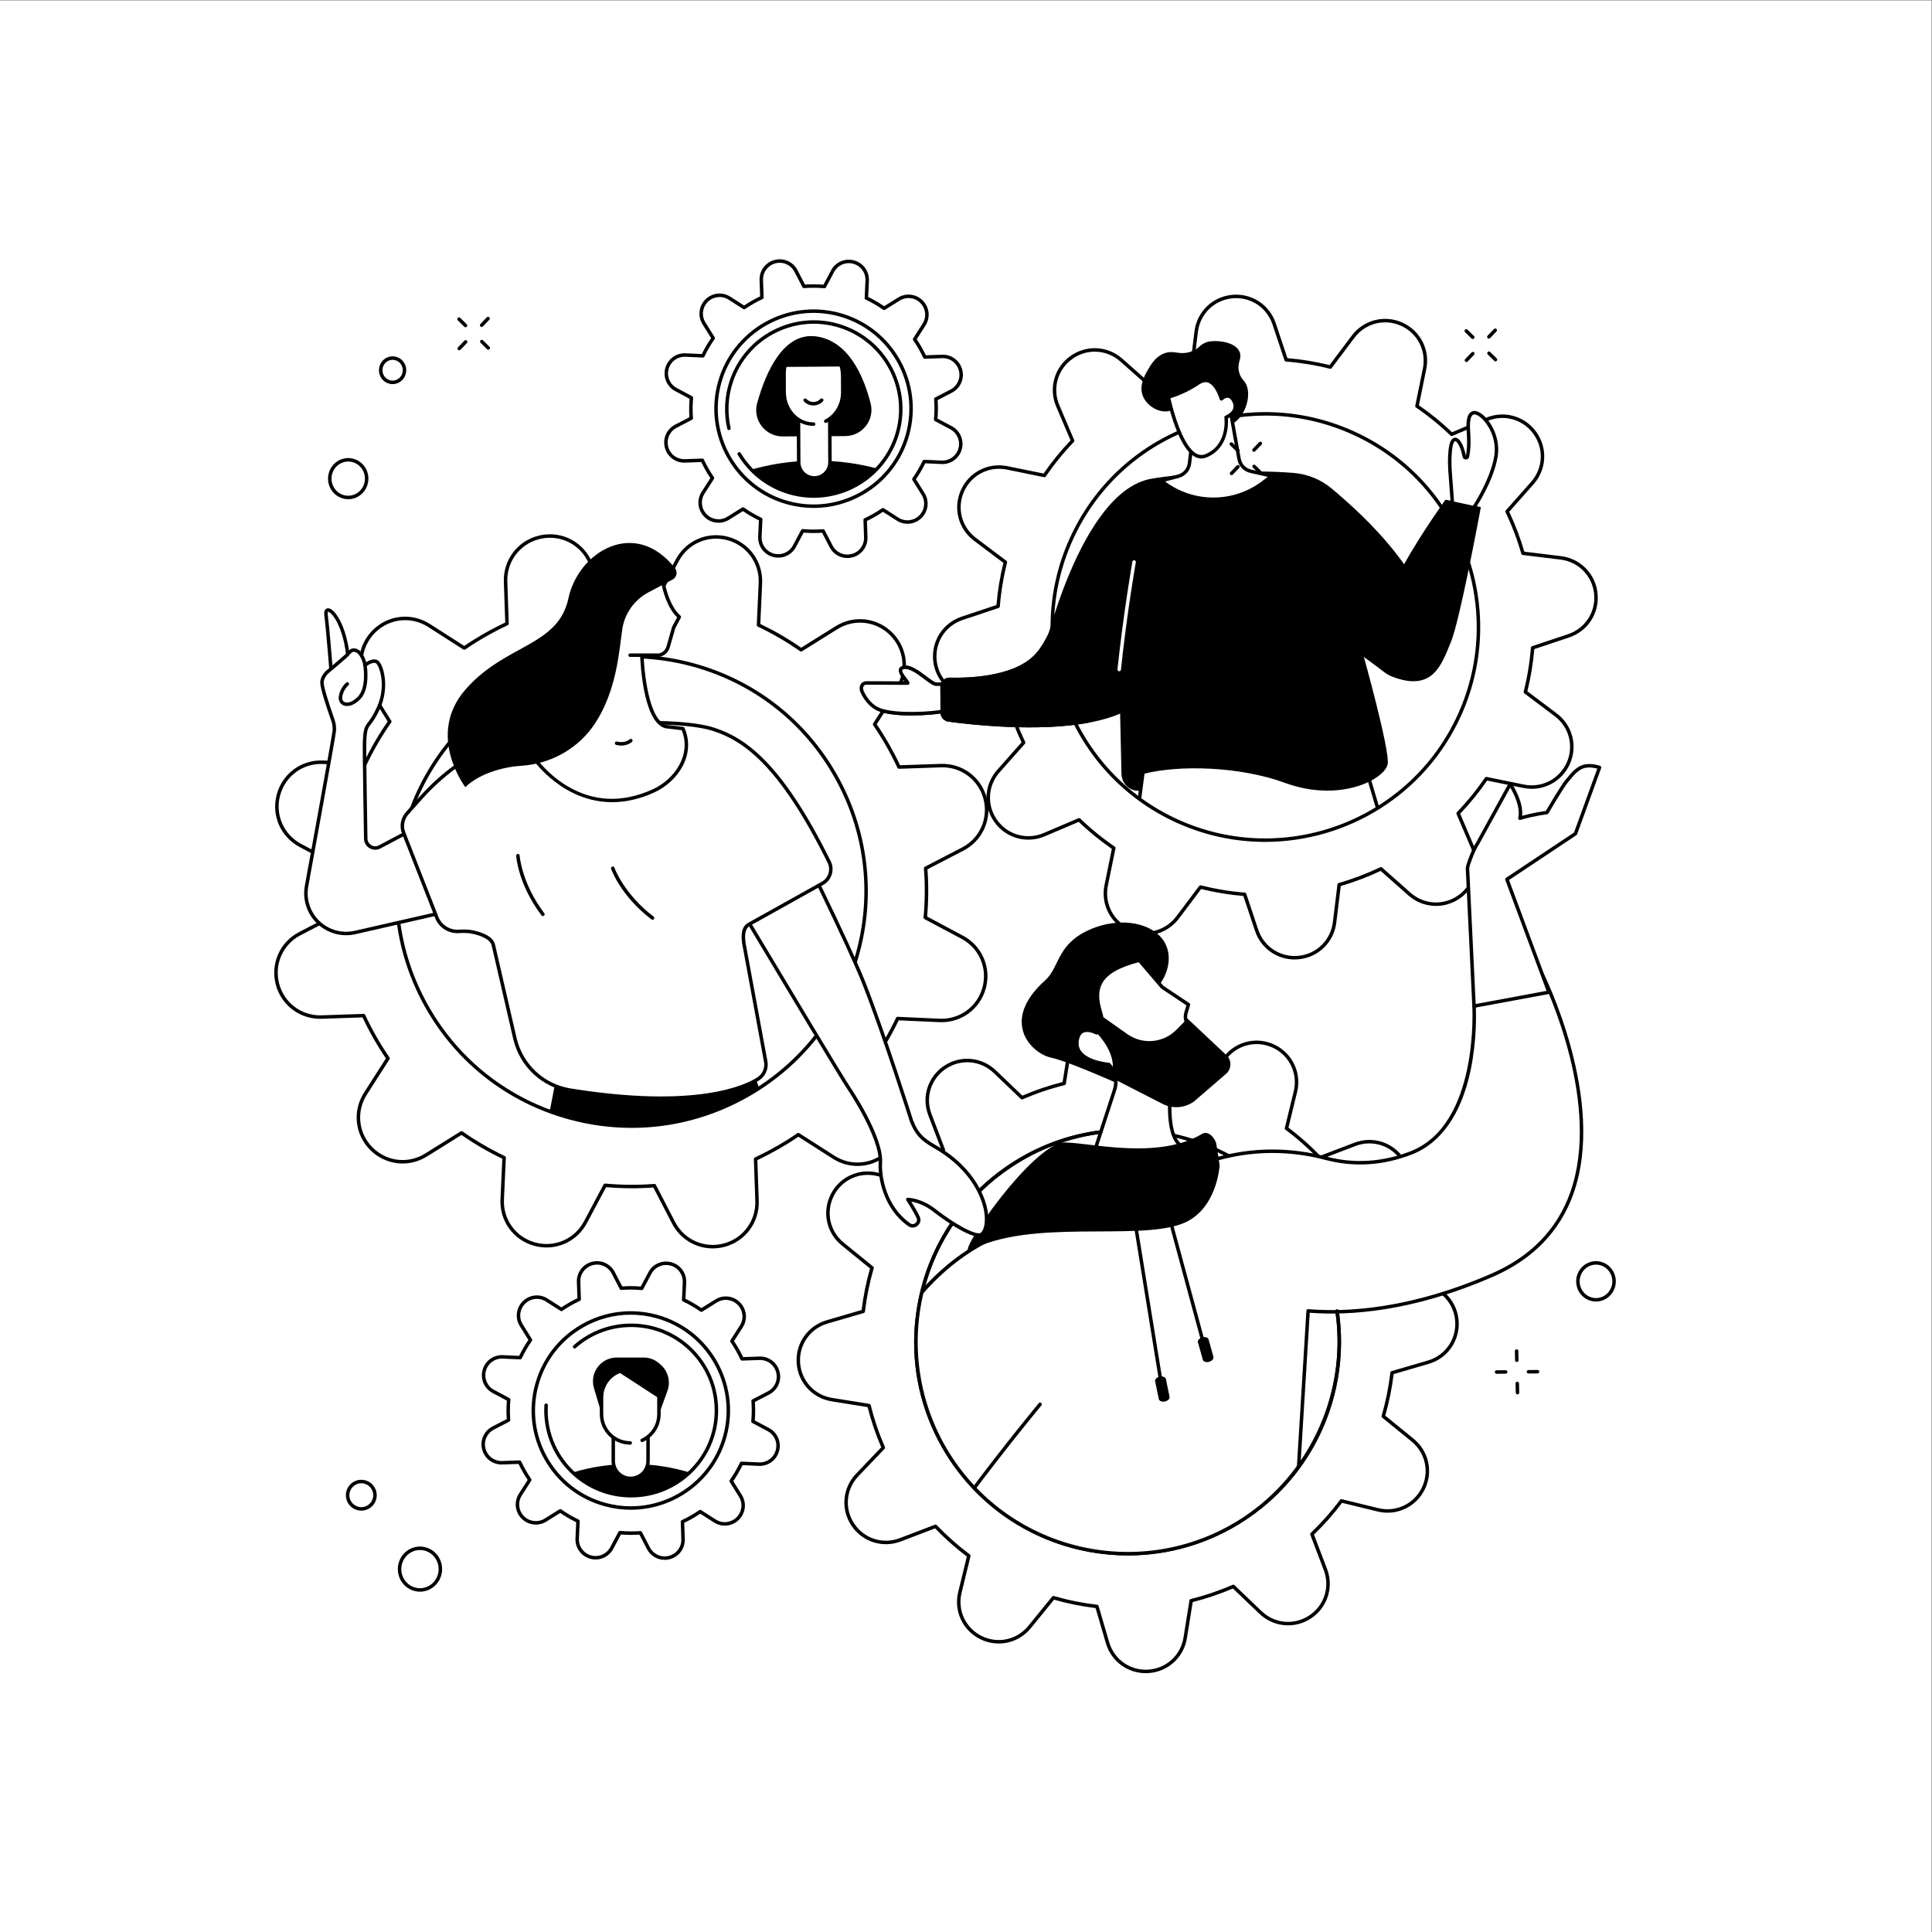 <?xml version="1.0" encoding="UTF-8"?>
<svg version="1.1" viewBox="0 0 3333.3 3333.3" xml:space="preserve" xmlns="http://www.w3.org/2000/svg"><rect x="0" y="0" width="3333.3" height="3333.3" fill="#808080" stroke="none"/><defs><clipPath id="a"><path d="m18969 15536-6768-1864.2-1989-3327.8 1758.2-1922.8c-225-752.7-126.4-1596.2 342.3-2301.8 837.2-1260.5 2537.8-1603.7 3798.3-766.5 760.6 505.2 1186.9 1324.7 1221.8 2172.1l2612.1 485.4 1505.6 3187.1-385.4 4560.4z"/></clipPath><clipPath id="b"><path d="m9399.8 19720c0 623.3 505.27 1128.5 1128.5 1128.5 623.3 0 1128.6-505.2 1128.6-1128.5s-505.3-1128.6-1128.6-1128.6c-623.24 0-1128.5 505.3-1128.5 1128.6z"/></clipPath></defs><g transform="matrix(1.333 0 0 -1.333 0 3333.3)"><g transform="scale(.1)"><path d="M 25000,0 H 0 V 25000 H 25000 V 0" fill="#fff"/><path d="m17922 14241-303.6 1022.9-2759.6 247.5-181.1-1380.8s2828.2-597.4 3244.3 110.4" fill="#fff"/><path d="m14703 14148c254.7-51.6 2793.3-546.7 3194.7 95.7l-296.4 998.6-2722.8 244.3zm2017.1-277.4c-906.2 0-1975.2 222.3-2046.8 237.5-11.5 2.4-19.2 13.3-17.7 24.9l181.1 1380.9c1.6 11.9 12.6 20.5 24.3 19.5l2759.6-247.6c9.2-0.8 16.9-7.1 19.6-16l303.6-1022.9c1.7-6 0.9-12.4-2.2-17.8-160.5-273-659.8-358.5-1221.5-358.5"/><path d="m13862 18022c625.3 1389.1 2258.2 2008.4 3647.3 1383.2 1389.1-625.3 2008.4-2258.2 1383.1-3647.4-625.2-1389.1-2258.2-2008.3-3647.3-1383.1-1389.1 625.3-2008.3 2258.2-1383.1 3647.3zm-1243.4 3.8 393.3-295.8c-47.5-189.6-79-380.6-93.8-571.3l-465.8-155.7c-230.4-77-376.7-303.3-352.3-545.1 24.4-241.7 213.1-434.2 454.2-463.6l488.8-59.5c53.2-185.6 121.8-366.5 205-540.7l-326.4-368.7c-161-181.9-174.5-451.1-32.5-648.2s401.6-269.5 625.1-174.4l451.8 192.3c137.6-133 287.8-255 449.2-365.4l-98.3-482.2c-48.6-238.1 74.3-478 295.9-577.7 221.5-99.7 482.6-32.7 628.6 161.5l295.8 393.3c189.6-47.5 380.6-79 571.3-93.8l155.6-465.7c77-230.5 303.4-376.8 545.1-352.4 241.7 24.5 434.3 213.1 463.7 454.2l59.5 488.8c185.6 53.2 366.5 121.8 540.7 205l368.6-326.3c181.9-161.1 451.1-174.6 648.2-32.6 197.2 142 269.6 401.6 174.5 625.2l-192.3 451.8c132.9 137.5 255 287.7 365.4 449.1l482.2-98.3c238.1-48.6 478 74.3 577.7 295.9 99.7 221.5 32.6 482.6-161.6 628.6l-393.3 295.8c47.6 189.6 79.1 380.6 93.9 571.3l465.7 155.7c230.4 77 376.7 303.3 352.3 545.1-24.4 241.7-213 434.2-454.2 463.6l-488.7 59.5c-53.3 185.6-121.9 366.5-205.1 540.7l326.4 368.7c161.1 181.8 174.6 451 32.6 648.2-142 197.1-401.6 269.5-625.2 174.4l-451.8-192.3c-137.6 132.9-287.8 255-449.1 365.4l98.3 482.3c48.5 238-74.4 477.9-295.9 577.6s-482.6 32.6-628.6-161.5l-295.8-393.4c-189.6 47.6-380.6 79.1-571.3 93.9l-155.7 465.7c-77 230.5-303.4 376.8-545.1 352.3-241.7-24.4-434.2-213-463.6-454.2l-59.5-488.7c-185.6-53.3-366.5-121.9-540.7-205l-368.7 326.3c-181.9 161.1-451.1 174.6-648.2 32.6s-269.6-401.6-174.4-625.2l192.3-451.8c-133-137.5-255.1-287.8-365.4-449.1l-482.3 98.3c-238 48.5-477.9-74.3-577.6-295.9-99.7-221.5-32.7-482.6 161.5-628.6" fill="#fff"/><path d="m16379 19627c-327.6 0-655.7-59.6-971.2-179.2-683.2-259.1-1224.7-768.8-1524.6-1435.1-619.2-1375.6-3.8-2998.4 1371.8-3617.5 1375.6-619.2 2998.4-3.8 3617.5 1371.8s3.8 2998.4-1371.8 3617.5c-358.7 161.5-739.8 242.5-1121.7 242.5zm-5.3-5517.8c-381-0.1-767.8 78.6-1137.2 244.9-1398.2 629.3-2023.7 2278.9-1394.4 3677.1l20.5-9.3-20.5 9.3c304.9 677.3 855.2 1195.4 1549.7 1458.7 694.6 263.4 1450 240.5 2127.4-64.3 1398.2-629.4 2023.7-2278.9 1394.4-3677.1-463.1-1028.8-1478.7-1639.2-2539.9-1639.3zm-835.9-562.1c1.8 0 3.7-0.3 5.5-0.7 188.5-47.3 379.5-78.7 567.5-93.3 9-0.7 16.8-6.7 19.7-15.3l155.6-465.7c74.2-222 288.3-360.6 521.5-337.1 232.8 23.6 415.2 202.2 443.5 434.6l59.6 488.7c1 9 7.4 16.4 16.1 18.9 183.9 52.8 364.7 121.4 537.2 203.7 8.1 3.9 17.9 2.6 24.6-3.4l368.7-326.4c175.2-155.2 430.3-167.9 620.1-31.1 189.9 136.8 258.5 382.7 166.9 598l-192.3 451.9c-3.6 8.3-1.8 17.9 4.5 24.4 131.1 135.6 253.2 285.7 363 446.2 5.1 7.5 14.3 11.1 23.1 9.3l482.2-98.3c229.3-46.7 456.6 69.7 552.6 283.1 96.1 213.4 32.6 460.7-154.5 601.4l-393.3 295.8c-7.2 5.4-10.5 14.7-8.3 23.5 47.3 188.4 78.6 379.4 93.2 567.6 0.7 9 6.8 16.7 15.3 19.6l465.8 155.6c221.9 74.2 360.5 288.6 337 521.5s-202.2 415.2-434.5 443.5l-488.7 59.6c-9 1.1-16.4 7.4-18.9 16.1-52.8 183.8-121.4 364.6-203.8 537.2-3.9 8.2-2.5 17.9 3.5 24.6l326.4 368.7c155.1 175.2 167.9 430.2 31.1 620.1s-382.8 258.5-598.1 166.9l-451.8-192.3c-8.3-3.5-18-1.8-24.5 4.5-135.8 131.3-285.9 253.4-446.1 363-7.5 5.1-11.2 14.2-9.3 23.1l98.3 482.2c46.7 229.4-69.7 456.6-283.1 552.7-213.5 96-460.8 32.5-601.4-154.6l-295.8-393.3c-5.5-7.2-14.7-10.5-23.5-8.3-188.3 47.3-379.3 78.6-567.6 93.3-9 0.7-16.8 6.7-19.6 15.3l-155.6 465.7c-74.2 222-288.8 360.5-521.5 337-232.9-23.5-415.3-202.2-443.6-434.5l-59.5-488.7c-1.1-9-7.4-16.5-16.1-19-183.9-52.7-364.6-121.3-537.2-203.7-8.1-3.8-17.9-2.5-24.7 3.5l-368.6 326.4c-175.3 155.1-430.3 168-620.1 31.1-190-136.8-258.6-382.7-166.9-598l192.3-451.9c3.5-8.3 1.7-17.9-4.5-24.4-131.2-135.7-253.4-285.9-363.1-446.2-5.1-7.5-14.1-11.1-23.1-9.3l-482.2 98.3c-229.2 46.7-456.5-69.7-552.6-283.1-96.1-213.5-32.5-460.8 154.5-601.4l393.3-295.8c7.3-5.4 10.6-14.7 8.4-23.5-47.3-188.5-78.7-379.5-93.3-567.6-0.7-9-6.7-16.7-15.3-19.6l-465.7-155.6c-222-74.2-360.6-288.6-337.1-521.5 23.6-232.9 202.2-415.3 434.6-443.5l488.7-59.6c9-1.1 16.4-7.4 18.9-16.1 52.8-184 121.3-364.7 203.7-537.2 3.9-8.2 2.6-17.9-3.4-24.7l-326.4-368.6c-155.1-175.2-168-430.2-31.1-620.1 136.8-189.9 382.7-258.5 598-166.9l451.8 192.3c8.3 3.6 18 1.8 24.5-4.5 135.7-131.2 285.8-253.3 446.2-363 7.4-5.2 11.1-14.3 9.3-23.1l-98.3-482.2c-46.7-229.4 69.7-456.6 283.1-552.7 213.4-96 460.7-32.5 601.4 154.5l295.8 393.4c4.3 5.7 11 9 18 9zm1218.4-959.7c-231.8 0-437.9 146.2-512.8 370.4l-150.9 451.6c-181 14.9-364.4 45-545.7 89.7l-286.8-381.4c-153.4-204-423.1-273.3-655.9-168.6-232.7 104.8-359.7 352.7-308.7 602.7l95.3 467.7c-153.6 106-297.8 223.3-428.9 348.9l-438.1-186.4c-234.9-100-503.1-25.2-652.3 181.9s-135.2 485.2 34 676.4l316.5 357.4c-78.5 166.2-144.3 339.8-195.8 516.4l-474 57.7c-253.4 30.9-448.2 229.8-473.9 483.8-25.6 253.9 125.5 487.8 367.6 568.7l451.6 150.9c14.8 180.9 45 364.4 89.7 545.7l-381.4 286.8c-204 153.4-273.3 423.1-168.6 655.8 104.8 232.8 352.5 359.8 602.7 308.8l467.6-95.3c106.1 153.6 223.4 297.7 349 428.9l-186.4 438.1c-100 234.9-25.2 503.1 181.9 652.3s485.2 135.2 676.4-34l357.5-316.5c166.2 78.5 339.8 144.3 516.3 195.8l57.7 474c30.9 253.3 229.8 448.2 483.7 473.9 254 25.6 487.9-125.5 568.8-367.6l150.9-451.6c181.1-14.9 364.5-45.1 545.6-89.7l286.9 381.4c153.4 204 423.1 273.3 655.8 168.5 232.8-104.7 359.7-352.6 308.8-602.6l-95.3-467.7c153.5-105.9 297.6-223.2 428.9-348.9l438.1 186.4c234.8 100 503.1 25.2 652.3-182 149.1-207.1 135.2-485.2-34-676.3l-316.5-357.5c78.5-166.3 144.3-339.8 195.8-516.3l473.9-57.8c253.4-30.8 448.3-229.7 473.9-483.7 25.7-253.9-125.5-487.8-367.5-568.7l-451.6-150.9c-14.9-181.1-45.1-364.5-89.7-545.7l381.4-286.8c204-153.4 273.3-423.1 168.5-655.8-104.7-232.8-352.5-359.8-602.7-308.8l-467.6 95.3c-106.1-153.7-223.4-297.9-349-428.9l186.5-438.1c100-234.9 25.1-503.1-182-652.3s-485.2-135.2-676.3 34l-357.5 316.5c-166.2-78.5-339.8-144.3-516.3-195.8l-57.8-474c-30.8-253.3-229.7-448.2-483.7-473.9-18.7-1.9-37.4-2.8-55.9-2.8"/><path d="m12809 16161s-308.7-11.4-690.3-9.9c-80.3 0.3-295.7 258-433.9 214.3-99.3-31.4 88.5-200.4 62.7-200.3-244.6 1-455.7 1.9-532.2 2.3-59.9 0.4-80-61-55.2-115.5 35.5-78 112.9-196.2 240.9-237.4 228.8-73.8 670.4-40.5 807-14 298.5 57.9 535.2 62.3 535.2 62.3l65.8 298.2" fill="#fff"/><path d="m11214 16144c-15.7 0-27.4-5.7-34.7-16.9-10.7-16.5-10.5-42.7 0.5-66.8 24.3-53.6 95.3-182.8 227.3-225.3 225.1-72.5 666.1-38.5 795.8-13.3 250.6 48.6 460.5 59.8 521.3 62.2l55.8 252.7c-85.8-2.7-351.1-10.1-662.2-8.9-38.8 0.1-90.7 39.4-156.3 89.1-88 66.5-197.5 149.4-270.7 126.2-11.1-3.5-12.4-7.8-12.9-9.2-7.5-24.3 42.1-88.2 63.3-115.5 26.3-33.8 36.1-46.4 28-63-4.2-8.4-12.8-13.6-22.5-13.6h-0.1c-244.6 1-455.7 1.9-532.2 2.3h-0.4zm581.2-398.1c-144.8 0-294.8 11.7-401.9 46.2-149.2 48.1-227.7 190.5-254.5 249.5-17.4 38.4-16.4 80.5 2.7 110 15.8 24.3 42.5 37.7 73.1 37.5 72.5-0.5 265.9-1.3 494-2.2-1 1.2-2 2.5-2.9 3.7-36 46.4-85.3 109.8-70.8 156.6 4.1 12.9 14.6 30 42.3 38.8 95.4 30.1 215.2-60.5 311.4-133.3 49.5-37.5 105.6-79.9 129.4-80 376.7-1.4 686.3 9.8 689.4 9.9 7 0.3 13.6-2.7 18.1-8.1 4.5-5.3 6.2-12.5 4.7-19.3l-65.8-298.1c-2.2-10.2-11.1-17.5-21.5-17.7-2.4 0-238.5-5.1-531.4-61.9-75-14.6-241.9-31.6-416.3-31.6"/><path d="m14899 18809c396.9 71.1 1249 125.6 1845 75.8 182.7-15.2 355.8-86.8 495.8-205.1 410.6-346.7 1343.5-1171.2 1409.3-2188.4 3.7-58.1-22.2-114.1-67.7-150.3l-7.9 44.2c-224.5-178.7-510.9-212.6-727.5-24.6l-193.2 142s331.7-1188.6 309.1-1379.6-604.1-516-1331.3-249.4c-582.6 213.6-1370.3 235.2-1834.7 115-7.6-2-27.6-211.7-35-213.8-33.4-9.1-70-2.6-104.4 10.6-83.9 32.3-139.3 113.1-141.3 202.9l-30.1 1351.8-985.7 190.2s475.9 2113.2 1399.6 2278.7"/><path d="m19167 18442c-11.1-55.6-270.2-1462-387.7-1745.2-120.2-289.6-230.7-650.2-754.3-450.8-782 297.8 601.5 2166.3 682.9 2291.6 2.7 4.3 459.4-94.3 459.1-95.6"/><path d="m12173 15783-2.7 331.8c-0.6 67.6 54.7 122.2 122.2 120.4 269-6.8 903.7 15.1 1148.8 353.6 206 284.5 268.5 626.1 268.5 626.1s1038.8 156.2 1218-686.1c254.1-1194.6-2123.9-934.9-2651.5-863.1-58.8 8-102.7 57.9-103.3 117.3"/><path d="m18799 18496-31.5 425.9s-19.9 325.9 43.9 386.7c47 44.7 113.6-60.7 140-209 4.4-24.6 39.2-24.7 43.4-0.1 16.3 96.6 19.6 166.9 14.3 266.1-5.7 106.8-26 295.1 74.4 299.3 100.4 4.1 332.8-257.1 277.6-573.2s-285.4-655.8-285.4-655.8l-276.7 60.1" fill="#fff"/><path d="m18820 18514 245.1-53.2c41.5 64.1 225.8 360.6 273.6 634.4 33.8 193.5-45.5 366.7-130.9 464.1-51.3 58.6-99.8 83.7-123.6 82.7-12.4-0.5-21.8-4.9-29.7-13.6-36.5-40.5-29.4-157.3-24.7-234.6l1.6-27.4c5.6-103.6 1.7-174.5-14.6-271.1-3.7-21.7-21.6-37-43.5-37.1h-0.2c-22.1 0-40.2 15.2-44.1 37.1-21.9 123.4-67.2 192.4-90.8 200.1-3.1 1-6.2 1.5-11.5-3.5-40.9-39-44.4-247.1-37-369.1zm255.5-101.1c-1.6 0-3.2 0.2-4.8 0.6l-276.7 60.1c-9.8 2.1-17 10.4-17.7 20.3l-31.5 425.9c-3.5 56.5-17.1 339.9 50.9 404.7 16.2 15.5 36.3 20.4 56.5 13.7 58.2-19 102.8-131.8 121.2-235 14.7 92.5 18.4 160.9 13 260.7l-1.5 27.2c-5.8 94.9-13 213 36.1 267.4 16.1 17.9 36.8 27.4 61.4 28.5 43.7 1.8 103.9-34.8 159.3-98 92.3-105.3 177.9-292.4 141.4-501.6-55.4-317.2-279.5-650.5-289-664.6-4.2-6.2-11.2-9.9-18.6-9.9"/><path d="m15242 19689c-64.5 29.2-97.9-19.5-194-6.3-102.2 14-214.6 89.7-256.7 200.3-50.9 133.6 22.5 261 68.7 341.3 46.1 79.9 104.6 168.8 206.2 207.2 132.5 50.1 187.9-26.8 339.6 20.4 123.3 38.3 114.3 97.8 224.1 129 91.5 26 355.2 11.2 414.2-129 37.5-89-43.3-143.1-3-274.9 24.2-79.2 62.2-88.9 89.9-150 68.8-151.6-17.4-417.9-181.6-507.1-222.7-121-596.1 118.6-707.4 169.1"/><path d="m15447 19435-51.8-425.2c-9.8-81-68.2-147.7-147.1-168.3l-218.8-57 30.8-23.5c380.3-289.5 907-290 1287.8-1.2l113.3 86-271.7 60.7c-78.1 17.4-138.1 80-152.3 158.7l-112.9 626.5-477.3-256.7" fill="#fff"/><path d="m15080 18774c370.4-277.8 885.2-276.8 1254.5 3.4l74.6 56.6-224.3 50.1c-87.2 19.5-153.7 88.8-169.6 176.7l-107.4 596-439.6-236.5-50.4-413.7c-11.1-90.7-75.4-164.3-163.9-187.3zm625-252.6c-232.3 0-464.6 73.8-658.3 221.3l-30.8 23.5c-6.9 5.2-10.2 13.9-8.5 22.3 1.7 8.5 8.1 15.2 16.4 17.4l218.8 57c70.5 18.3 121.7 76.9 130.5 149.2l51.8 425.3c0.9 7.2 5.2 13.6 11.7 17.1l477.2 256.6c6.3 3.5 13.9 3.6 20.5 0.5 6.4-3.2 11.1-9.2 12.3-16.3l113-626.5c12.6-70 65.6-125.2 135-140.7l271.7-60.7c8.5-1.9 15.2-8.6 17.1-17.2 1.8-8.6-1.4-17.5-8.4-22.7l-113.3-86c-193.4-146.7-425.1-220.1-656.7-220.1"/><path d="m15870 19605s167.8 63.3 104.8 202c-63.1 138.8-165.7 36.3-165.7 36.3s-95.4 341.8-295.8 207-390.2-183.8-390.2-183.8 70.6-343.9 197.3-572.7c76.5-138.1 173.3-234.2 287.5-187.8 312.5 126.9 262.1 499 262.1 499" fill="#fff"/><path d="m15149 19851c17.3-76.9 84.4-354.5 190.5-546 85-153.4 172.2-213.3 259.4-177.9 292.3 118.8 250.1 460.7 248.1 475.2-1.3 10.4 4.6 20.4 14.4 24.1 0.7 0.3 74.2 28.8 97.4 85.4 10.9 26.5 9.2 54.7-5.1 86.2-15.9 35-35.1 54.8-57 58.7-35.7 6.5-71.9-28.6-72.3-29-5.6-5.6-13.9-7.8-21.6-5.8s-13.8 8-16 15.7c-0.5 1.8-51.4 179.7-149.4 215.8-34.9 12.8-71.5 5.8-112.1-21.5-165-111-321-164.2-376.3-180.9zm399.5-779.4c-87.2 0-170.4 70.8-248.4 211.5-126.9 229.3-196.8 565-199.7 579.2-2.4 11.8 4.8 23.3 16.4 26.3 1.9 0.5 188.8 49.8 383.4 180.7 52.7 35.4 104.2 44.3 152.8 26.3 92.1-33.9 146-156.4 167-214.8 20.9 13.1 51.5 26.3 84.8 20.3 37.2-6.8 67.5-35.2 89.9-84.5 19.5-42.9 21.4-84 5.7-122.1-23.3-56.5-79.4-89.7-107.2-103.2 5.3-76.6 8.3-389.8-277.4-505.9-22.7-9.2-45.1-13.8-67.3-13.8"/><path d="m14486 16318c-0.8 0-1.6 0-2.4 0.1-12.4 1.3-21.3 12.4-20 24.8 79.5 751.5 191.8 1386.8 192.9 1393.1 2.2 12.2 13.9 20.4 26.1 18.2 12.3-2.1 20.5-13.8 18.3-26.1-1.1-6.3-113.2-640-192.5-1390-1.2-11.5-11-20.1-22.4-20.1" fill="#fff"/><path d="m6947.7 7083c184.08 672.2 878.28 1068 1550.5 883.9 672.27-184 1068-878.2 883.95-1550.5-184.07-672.3-878.27-1068-1550.5-884-672.27 184.1-1068 878.3-883.95 1550.6zm-562.32-86.5 198.78-105.8c-8.06-89.1-8.75-177.7-1.91-264.9l-199.47-103.4c-98.69-51.2-148.77-163.9-120.58-271.4 28.18-107.6 127.1-181.2 238.2-177.4l225.15 7.8c37.25-80.1 81.07-157 131.04-229.9l-121.37-189.8c-59.9-93.6-46.92-216.3 31.26-295.3 78.17-79 200.66-93.4 294.96-34.5l190.59 119c71.6-50.4 148.17-94.9 228.93-133.3l-10.22-225c-5.05-111 67.51-210.7 174.73-240.1 107.21-29.4 220.47 19.5 272.7 117.6l105.81 198.8c89.07-8.1 177.63-8.8 264.9-1.9l103.39-199.5c51.15-98.7 163.86-148.8 271.39-120.6s181.18 127.1 177.36 238.2l-7.77 225.2c80.12 37.2 157 81.1 229.86 131l189.79-121.4c93.64-59.9 216.29-46.9 295.32 31.3s93.36 200.7 34.49 295l-118.97 190.6c50.34 71.6 94.86 148.1 133.32 228.9l224.94-10.2c111.05-5.1 210.74 67.5 240.14 174.7 29.3 107.2-19.5 220.5-117.63 272.7l-198.77 105.8c8.05 89.1 8.74 177.6 1.9 264.9l199.47 103.4c98.73 51.2 148.73 163.9 120.63 271.4-28.2 107.5-127.15 181.2-238.24 177.4l-225.14-7.8c-37.25 80.1-81.09 157-131.05 229.8l121.38 189.8c59.89 93.7 46.9 216.3-31.27 295.3-78.17 79.1-200.67 93.4-294.97 34.6l-190.58-119c-71.61 50.3-148.18 94.8-228.92 133.3l10.21 224.9c5.05 111.1-67.52 210.8-174.74 240.2-107.21 29.3-220.46-19.5-272.7-117.7l-105.79-198.7c-89.08 8-177.65 8.7-264.91 1.9l-103.4 199.4c-51.15 98.7-163.86 148.8-271.39 120.6-107.52-28.2-181.18-127.1-177.35-238.2l7.77-225.1c-80.13-37.3-157-81.1-229.86-131.1l-189.79 121.4c-93.65 59.9-216.29 46.9-295.32-31.2-79.03-78.2-93.36-200.7-34.5-295l118.97-190.6c-50.34-71.6-94.86-148.2-133.31-228.9l-224.95 10.2c-111.04 5-210.77-67.5-240.13-174.7-29.35-107.3 19.49-220.5 117.62-272.7" fill="#fff"/><path d="m6947.7 7083h0.22zm1215.3 906.8c-212.49 0-422.34-55.2-611.94-163.3-287.64-164-494.19-430.1-581.63-749.5-87.44-319.3-45.29-653.6 118.69-941.2s430.15-494.2 749.49-581.6c109.12-29.9 218.95-44.2 327-44.2 544.67 0 1045.2 362.2 1195.9 912.3 180.5 659.2-208.97 1342.4-868.18 1522.9-108.84 29.8-219.44 44.6-329.31 44.6zm1.6-2524.8c-112.02 0-225.77 14.7-338.89 45.7-330.94 90.6-606.79 304.7-776.71 602.8-169.94 298.1-213.62 644.5-123 975.4 90.6 331 304.67 606.8 602.76 776.7 298.08 170 644.49 213.7 975.44 123.1 683.16-187.1 1086.8-895.1 899.73-1578.3-156.09-570-674.92-945.4-1239.3-945.4zm124.31-275.5c8.35 0 16.08-4.6 19.97-12.1l103.39-199.5c46.65-90 147.64-134.9 245.7-109.2 98.02 25.7 164.04 114.4 160.54 215.7l-7.76 225.1c-0.31 9 4.82 17.4 13.02 21.2 78.78 36.6 155.02 80.1 226.61 129.2 7.44 5.1 17.24 5.3 24.86 0.4l189.8-121.4c85.37-54.6 195.32-42.9 267.35 28.3 72.04 71.3 84.89 181.1 31.24 267l-118.99 190.6c-4.79 7.7-4.53 17.5 0.68 24.9 49.26 70.1 93.47 146 131.41 225.7 3.9 8.2 12.15 13.2 21.36 12.8l224.95-10.2c100.84-4.6 190.61 60.4 217.41 158.2 26.7 97.7-17 199.2-106.5 246.8l-198.78 105.8c-7.99 4.3-12.66 12.9-11.85 21.9 7.94 87.9 8.58 175.8 1.88 261.2-0.71 9 4.05 17.5 12.1 21.7l199.47 103.4c89.98 46.6 134.88 147.7 109.18 245.7s-115 164.3-215.67 160.5l-225.13-7.7c-9.25-0.2-17.39 4.8-21.2 13-36.59 78.7-80.06 154.9-129.2 226.6-5.12 7.5-5.27 17.3-0.4 24.9l121.38 189.8c54.6 85.3 42.96 195.3-28.31 267.3-71.28 72.1-181.09 84.9-267.03 31.2l-190.59-118.9c-7.68-4.8-17.47-4.6-24.88 0.6-70.11 49.3-146.03 93.5-225.64 131.5-8.18 3.9-13.22 12.3-12.81 21.3l10.21 225c4.6 101.2-60.45 190.6-158.2 217.3-97.66 26.8-199.25-17-246.86-106.4l-105.8-198.8c-4.27-8-12.91-12.7-21.9-11.9-87.79 8-175.64 8.6-261.13 1.9-9-0.6-17.58 4.1-21.75 12.1l-103.39 199.5c-46.65 89.9-147.6 134.8-245.7 109.1-98.02-25.6-164.04-114.3-160.55-215.6l7.76-225.2c0.31-9-4.81-17.3-13.02-21.1-78.74-36.6-154.98-80.1-226.61-129.2-7.45-5.1-17.26-5.3-24.86-0.4l-189.8 121.3c-85.38 54.6-195.29 43-267.34-28.3-72.05-71.2-84.89-181-31.24-267l118.98-190.6c4.79-7.6 4.53-17.4-0.68-24.9-49.26-70-93.48-145.9-131.41-225.6-3.91-8.2-12.36-13.2-21.35-12.8l-224.94 10.2c-101.52 4.5-190.64-60.5-217.4-158.2s17.03-199.2 106.48-246.9l198.77-105.8c8-4.2 12.67-12.9 11.85-21.9-7.93-87.8-8.57-175.7-1.88-261.1 0.71-9-4.05-17.6-12.09-21.7l-199.47-103.4c-89.96-46.7-134.84-147.7-109.16-245.7 25.7-98 114.32-164.2 215.64-160.6l225.15 7.8c9.3 0.3 17.39-4.8 21.2-13 36.64-78.8 80.12-155.1 129.2-226.7 5.11-7.4 5.26-17.2 0.39-24.8l-121.38-189.8c-54.59-85.4-42.96-195.3 28.3-267.4 71.29-72 181.07-84.8 267.05-31.2l190.56 119c7.7 4.8 17.47 4.5 24.89-0.7 70.08-49.3 146.01-93.5 225.66-131.4 8.18-3.9 13.23-12.3 12.82-21.3l-10.23-225c-4.6-101.2 60.45-190.6 158.19-217.4 97.7-26.7 199.24 17 246.86 106.5l105.82 198.8c4.26 8 12.93 12.7 21.9 11.8 87.9-7.9 175.74-8.6 261.12-1.9 0.6 0.1 1.18 0.1 1.78 0.1zm313.56-373c-95.32 0-184.41 52.4-230.18 140.7l-96.56 186.2c-78.33-5.3-158.55-4.7-238.86 1.8l-98.82-185.7c-57.57-108.1-180.33-161.1-298.51-128.7-118.19 32.3-196.85 140.4-191.29 262.8l9.55 210.1c-72.41 35.3-141.74 75.7-206.44 120.2l-177.98-111.1c-103.96-64.9-236.73-49.3-322.91 37.8-86.17 87.1-100.24 220-34.21 323.3l113.37 177.2c-44.27 65.9-83.94 135.5-118.12 207.2l-210.32-7.2c-122.71-4.2-229.69 75.6-260.76 194.1-31.07 118.6 23.21 240.8 132 297.2l186.29 96.5c-5.37 78.4-4.78 158.6 1.74 238.9l-185.64 98.8c-108.18 57.6-161.14 180.3-128.76 298.5 32.36 118.2 140.2 196.9 262.87 191.3l210.08-9.6c35.3 72.5 75.65 141.8 120.2 206.5l-111.12 178c-64.89 103.9-49.36 236.7 37.76 322.9 87.13 86.1 220.08 100.2 323.28 34.2l177.3-113.4c65.92 44.3 135.5 84 207.21 118.1l-7.26 210.3c-4.21 122.5 75.62 229.7 194.15 260.8 118.49 31.1 240.7-23.2 297.1-132l96.56-186.3c78.39 5.4 158.6 4.8 238.86-1.7l98.81 185.6c57.57 108.2 180.34 161.1 298.52 128.8 118.18-32.4 196.85-140.5 191.3-262.9l-9.55-210.1c72.38-35.3 141.69-75.6 206.41-120.2l177.99 111.2c103.98 64.8 236.75 49.3 322.91-37.8 86.19-87.1 100.26-220.1 34.23-323.3l-113.38-177.3c44.33-66 84-135.5 118.13-207.2l210.3 7.3c122.55 4.2 229.73-75.7 260.73-194.2 31.1-118.5-23.2-240.7-131.97-297.1l-186.29-96.6c5.37-78.3 4.79-158.5-1.73-238.8l185.65-98.8c108.14-57.6 161.14-180.3 128.74-298.5s-140.18-196.8-262.86-191.3l-210.09 9.5c-35.31-72.4-75.66-141.7-120.2-206.4l111.13-178c64.89-103.9 49.36-236.7-37.76-322.9-87.1-86.2-220.05-100.3-323.3-34.2l-177.28 113.4c-65.9-44.4-135.48-84-207.21-118.2l7.25-210.3c4.23-122.5-75.6-229.7-194.14-260.8-22.32-5.8-44.79-8.6-66.92-8.6"/><path d="m9250.4 6745.1c0 606.2-490.94 1097.5-1096.6 1097.5-605.63 0-1096.6-491.3-1096.6-1097.5 0-606.1 490.95-1097.5 1096.6-1097.5 605.66 0 1096.6 491.4 1096.6 1097.5" fill="#fff"/><path d="m8925.8 5947.1c-197.52-186.4-463.64-300.9-756.66-300.9s-559.14 114.5-756.66 300.9c228.52 70.8 485.22 110.6 756.66 110.6s528.16-39.8 756.66-110.6"/><path d="m7815.8 7386.3c49.67 32 107.56 49.1 166.68 49.1h348.04c77.69 0 152.52-29.4 209.47-82.3l19.08-17.7c90.45-84 121.99-213.9 80.13-330l-114.42-317.5-733.75 4.5-103.56 347.1c-39.16 131.3 13.14 272.6 128.33 346.8"/><path d="m7997.2 7247.8c1.58 0.8 4.76 2.2 4.76 2.2l526.62-342.1v-206.3c0-118-55.18-223-141-291.1v-314.3c0-124.2-100.72-225-224.98-225-124.27 0-225.01 100.8-225.01 225v306.3c-91.97 67.6-151.92 176.2-151.92 299.1v218.8c0 145.7 86.82 271.2 211.53 327.4" fill="#fff"/><path d="m8157.1 6307.6c-217.24 0-393.98 176.8-393.98 394v218.8c0 210.4 171.16 381.6 381.54 381.6h383.89c12.44 0 22.52-10.1 22.52-22.6v-577.8c0-154.1-90.63-294.9-230.9-358.7-11.35-5.2-24.69-0.2-29.82 11.1-5.17 11.4-0.16 24.7 11.15 29.9 124.26 56.5 204.53 181.2 204.53 317.7v555.3h-361.37c-185.55 0-336.5-150.9-336.5-336.5v-218.8c0-192.4 156.54-348.9 348.94-348.9 12.44 0 22.52-10.1 22.52-22.5 0-12.5-10.08-22.6-22.52-22.6"/><path d="m8169.3 5624.6c-297.71 0-578.06 114.9-790.23 324.2-231.62 228.5-352.97 546-332.94 871 0.76 12.4 11.17 22 23.86 21.1 12.42-0.8 21.86-11.5 21.09-23.9-19.23-312 97.26-616.8 319.61-836.1 203.67-200.9 472.84-311.3 758.62-311.3h7.57c288.6 2 559.16 116.2 761.85 321.7s313.23 477.5 311.27 766.2c-1.97 288.6-116.2 559.1-321.67 761.8-404.04 398.6-1052.4 415.7-1476.1 38.9-9.31-8.2-23.53-7.4-31.79 1.9-8.27 9.3-7.43 23.5 1.86 31.8 441.32 392.5 1116.7 374.7 1537.6-40.5 214.04-211.2 333.03-493 335.08-793.6 2.04-300.7-113.11-584.1-324.25-798.1-211.13-214.1-492.98-333.1-793.61-335.1h-7.88"/><path d="m8162.6 5848.7c-136.49 0-247.52 111.1-247.52 247.5v298.4c0 12.4 10.08 22.5 22.52 22.5 12.43 0 22.52-10.1 22.52-22.5v-298.4c0-111.6 90.83-202.4 202.48-202.4s202.48 90.8 202.48 202.4v314.3c0 12.5 10.08 22.6 22.52 22.6 12.43 0 22.52-10.1 22.52-22.6v-314.3c0-136.4-111.04-247.5-247.52-247.5"/><path d="m11877 7629.7c0.1-529.1 155.3-1046.8 454.7-1497.6 829-1248.1 2519-1589.1 3767-760.1 786.8 522.6 1213.1 1387.2 1213.2 2267.7 0 516.3-146.6 1038-453 1499.3-401.6 604.7-1014.6 1016.7-1726.1 1160.3-711.5 143.5-1436.3 1.5-2041-400.1-604.6-401.6-1016.7-1014.6-1160.2-1726.1-36.6-181-54.6-362.9-54.6-543.4zm2722.5-2755.7c-895.1 0-1774 433.3-2305.3 1233.2-304.4 458.3-462.2 984.5-462.2 1522.4 0 183.5 18.3 368.4 55.4 552.4 146 723.3 564.9 1346.4 1179.5 1754.7 614.7 408.2 1351.5 552.7 2074.8 406.7 723.3-145.9 1346.4-564.8 1754.7-1179.5 311.5-468.9 460.5-999.3 460.5-1524.1 0-895.1-433.4-1774.1-1233.2-2305.3-469-311.5-999.5-460.5-1524.2-460.5zm-964.9-524.6c2.1 0 4.2-0.3 6.3-0.9 182.4-52.9 370.6-90.8 559.4-112.9 9-1 16.5-7.4 19-16l137.3-469.4c65.3-223.1 272.5-368.7 504.8-354.2 231.9 14.6 419.7 185 456.5 414.5l77.3 481.6c1.5 8.9 8.1 16.2 16.9 18.3 182 44.7 364.1 106.3 541.2 183.1 8.3 3.6 18 1.9 24.5-4.4l353.5-337.7c168-160.6 420.6-182.9 614.2-54.3s271 370 188.1 587.2l-174.2 456.8c-3.3 8.4-1.1 18 5.5 24.3 139.5 133.5 266.9 277.4 378.6 427.8 5.4 7.3 14.7 10.6 23.4 8.5l473.9-115.5c225.8-55 455.7 51.9 559.1 260.1 103.3 208.1 49.6 455.9-130.7 602.6l-379.4 308.5c-7.1 5.7-10 15.1-7.5 23.8 52.9 182.4 90.9 370.7 112.9 559.4 1.1 9 7.4 16.5 16.1 19l469.4 137.3c223 65.3 368.7 272.8 354.1 504.8-14.6 231.9-185 419.7-414.5 456.5l-481.5 77.3c-9 1.5-16.2 8.1-18.3 16.9-44.8 182.1-106.4 364.2-183.2 541.2-3.6 8.3-1.8 18 4.4 24.5l337.8 353.5c160.5 168 182.9 420.6 54.3 614.2-128.7 193.6-370.1 271-587.3 188.1l-456.7-174.2c-8.4-3.2-18-1.1-24.3 5.5-133.5 139.4-277.4 266.8-427.9 378.6-7.2 5.4-10.6 14.6-8.4 23.4l115.5 473.9c55 225.8-51.9 455.7-260.1 559.1-208.2 103.3-456 49.6-602.6-130.7l-308.6-379.4c-5.7-7.1-15.1-10-23.8-7.5-182.5 52.9-370.7 90.9-559.4 112.9-8.9 1.1-16.4 7.4-19 16l-137.3 469.5c-65.2 223-272.5 368.7-504.7 354.1-232-14.5-419.7-185-456.6-414.5l-77.3-481.5c-1.4-9-8-16.2-16.8-18.3-182.2-44.8-364.3-106.4-541.3-183.2-8.2-3.5-17.9-1.8-24.5 4.4l-353.4 337.8c-168.1 160.5-420.6 182.8-614.2 54.3-193.6-128.6-271-370.1-188.2-587.2l174.3-456.8c3.2-8.5 1-18-5.5-24.3-139.4-133.4-266.8-277.3-378.6-427.9-5.4-7.2-14.7-10.6-23.5-8.4l-473.9 115.5c-225.8 55-455.7-52-559-260.1-103.4-208.2-49.7-456 130.6-602.6l379.5-308.6c7-5.7 9.9-15.1 7.4-23.8-52.9-182.5-90.9-370.7-112.9-559.4-1-8.9-7.4-16.4-16-19l-469.4-137.3c-223.1-65.2-368.7-272.8-354.2-504.7 14.6-232 185-419.7 414.5-456.6l481.6-77.3c8.9-1.4 16.2-8.1 18.3-16.8 44.7-182.1 106.3-364.2 183.1-541.3 3.6-8.3 1.9-17.9-4.4-24.5l-337.7-353.4c-160.6-168.1-182.9-420.6-54.3-614.2 128.6-193.7 370.1-271 587.2-188.2l456.8 174.3c8.4 3.2 18 1 24.3-5.5 133.5-139.5 277.4-266.9 427.8-378.6 7.3-5.4 10.6-14.7 8.5-23.5l-115.5-473.9c-55-225.8 51.9-455.6 260.1-559 208.1-103.4 455.9-49.7 602.6 130.7l308.6 379.4c4.3 5.3 10.8 8.3 17.4 8.3zm1194.9-999.4c-238.9 0-448.2 155.3-516.1 387.5l-133.1 455.1c-181.4 22-362.1 58.5-537.6 108.5l-299.2-367.9c-160-196.7-430.4-255.4-657.6-142.6-227.1 112.8-343.8 363.7-283.8 610.1l112 459.4c-144.2 108.2-282.4 230.5-411.2 364l-442.8-169c-237-90.4-500.5-5.9-640.8 205.3-140.3 211.3-116 486.9 59.2 670.3l327.5 342.6c-73.1 170.4-132.2 345.3-176 520.2l-466.9 75c-250.4 40.2-436.4 245-452.3 498.1-15.9 253.2 143 479.7 386.4 550.9l455.1 133.1c22 181.2 58.4 361.9 108.5 537.5l-367.9 299.2c-196.7 160.1-255.4 430.5-142.6 657.6 112.8 227.2 363.8 343.9 610.1 283.8l459.4-111.9c108.3 144.3 230.7 282.5 363.9 411.2l-168.9 442.8c-90.4 237-5.9 500.5 205.3 640.8 211.3 140.3 486.9 115.9 670.3-59.3l342.7-327.4c170.2 73 345 132.1 520.1 176l75 466.9c40.2 250.4 245 436.4 498.2 452.3 252.7 15.8 479.6-143 550.8-386.5l133.1-455.1c181.2-22 361.9-58.4 537.5-108.5l299.3 367.9c160 196.8 430.4 255.4 657.5 142.6 227.2-112.8 343.9-363.7 283.8-610.1l-111.9-459.4c144.2-108.2 282.5-230.6 411.2-363.9l442.8 168.9c237 90.4 500.5 6 640.8-205.3l-18.8-12.4 18.8 12.4c140.3-211.3 115.9-486.9-59.3-670.2l-327.4-342.7c73-170.3 132.2-345.2 176-520.2l466.9-74.9c250.4-40.2 436.4-245.1 452.3-498.2 15.8-253.1-143.1-479.6-386.4-550.8l-455.2-133.1c-22-181.3-58.4-362-108.5-537.6l367.9-299.2c196.8-160 255.4-430.4 142.6-657.6-112.8-227.1-363.7-343.9-610-283.8l-459.5 112c-108.2-144.2-230.5-282.4-363.9-411.2l168.9-442.8c90.4-237 6-500.5-205.3-640.8s-486.8-116-670.2 59.2l-342.7 327.4c-170.4-73-345.2-132.1-520.2-175.9l-74.9-466.9c-40.2-250.4-245.1-436.4-498.2-452.3-11.6-0.7-23.2-1.1-34.7-1.1"/><g clip-path="url(#a)"><path d="m14583 10930s-735.3 334.9-982.1 387.8c-246.7 52.9-668.4 465-74.3 998.9 192.6 173 146.6 461.1 564.7 651 418.2 189.9 851 88.8 988-169.2s-44-580.5-227.4-676.1c-183.4-95.7-268.9-1192.4-268.9-1192.4"/><path d="m14255 10376-199.8-612.3s1371.7 82.7 1319.3 286.1c-14.9 57.6-50 99.4-92.6 129.8-210.8 150-125 772.2-125 772.2l364.8 309.1c66.9 56.7 80.1 154.8 30.4 227l-177.9 259c-30 43.7-38.7 98.6-23.8 149.4l31.5 107.2-339.7 226.7-296.2 347.3c-473-121.5-616.7-309.1-505.5-666 71.2-228.7-46.8-273.7-46.8-273.7s-238.4 131.2-255.2-123.4 413-285.7 413-285.7c83.4-87.5 112-213.7 74.5-328.6l-171-524.1" fill="#fff"/><path d="m14255 10376h0.2zm-185.2 1273.2c-18.1 0-36-3.3-51.7-11.9-33.7-18.5-52.9-60.4-57.1-124.4-15.2-229.3 388-261.5 392.1-261.8 5.6-0.4 10.8-2.9 14.7-6.9 89.2-93.6 119.7-228.2 79.6-351.1l-360.5-1104.8c348.2 22.8 1164.9 102.6 1260 233.2 7.6 10.5 7.1 17.6 5.7 22.6-12 46.7-40.2 86.1-83.8 117.1-219.4 156.1-137.8 767.7-134.2 793.6 0.7 5.5 3.5 10.6 7.7 14.1l364.9 309.2c58.3 49.4 69.6 134.1 26.4 197.1l-177.9 258.9c-34 49.5-43.8 111-26.9 168.6l26.9 91.3-326 217.5c-1.7 1.2-3.3 2.5-4.6 4.1l-287.1 336.5c-255.5-67.2-405.1-153.2-470.4-270.4-52-93.2-53.8-208.7-5.6-363.5 76.7-246.1-54.6-299.3-60.2-301.4-6.2-2.4-13.1-1.9-18.9 1.3-0.7 0.4-57.7 31.1-113.1 31.1zm-14.6-1908c-6.9 0-13.5 3.2-17.8 8.8-4.6 5.9-5.9 13.6-3.6 20.7l199.8 612.3 171 524c34.1 104.6 9.6 218.7-63.7 300-65.3 6.2-441.7 53.3-424.9 308.9 5.4 80.4 32.5 134.6 80.6 161 71.5 39.1 164.8 1.5 196.8-13.7 21.8 14.6 78.7 71.1 25.6 241.6-51.4 165.1-48.4 295.5 9.2 398.9 72.9 130.7 235.7 224.6 512.2 295.6 8.3 2.1 17.1-0.7 22.7-7.2l294.2-344.9 337.1-224.9c8.2-5.5 11.9-15.7 9.1-25.1l-31.5-107.2c-13.1-44.6-5.5-92.1 20.8-130.4l177.9-258.9c56.4-82.1 41.6-192.6-34.4-257l-358.2-303.5c-9-74.1-67.7-611 116.9-742.3 52.4-37.3 86.5-85.3 101.3-142.5 5.3-20.6 0.8-41.4-13-60.4-128.6-176.6-1204.5-246.4-1326.7-253.7-0.5-0.1-0.9-0.1-1.4-0.1"/><path d="m14129 11948 462.9-327.1c196.4-138.7 464.2-115.2 633.3 55.6l144.6 146 516.2-485.1c62.2-72.8 49.2-183-28.2-239.3l-402.7-347.7c-119.3-86.7-277.1-99-408.4-31.8l-669.6 342.7s131.9 239.3-183.1 576.2-65 310.5-65 310.5"/><path d="m19948 12420-869.7-435.7s99.6-1546.3-815-1900.2c-439.9-170.2-824.5-142.7-1105.1-68.3-424.9 112.6-870.4 121.8-1297.7 18.7l-1716.7-414.5c-948.7-229-1670.4-1000.7-1834.1-1962.9-175-1028.8-364.6-2386.6-388.7-3546.8-4.4-214 203.1-368.4 406.3-301.3l4435 1464.9 168.7 2765.8c554.6-46.4 1364.1 18.4 2384.5 462.9 2157.2 939.9 632.5 3917.4 632.5 3917.4" fill="#fff"/><path d="m16468 10083c-203.6 0-406-23.6-602-70.9l-1716.8-414.5c-941.5-227.2-1654.7-990.6-1817.1-1944.7-163.6-961.9-363.8-2357.4-388.4-3543.6-1.9-94.9 40.6-181.6 116.8-237.8 75.7-56 170.5-71.1 259.9-41.6l4420.5 1460.1 167.8 2750.6c0.4 6.1 3.2 11.7 7.8 15.7 4.6 3.9 10.6 5.9 16.6 5.4 503.3-42.2 1323.6 3.6 2373.6 461.1 504.3 219.7 846 571.7 1015.6 1046.1 404.9 1132.7-291.8 2630.2-384.2 2820.3l-836.3-418.9c3.3-75.7 13.4-427-65.8-808.4-118.6-571.6-382.9-951.7-764.3-1099.3-372.3-144-748.8-167.3-1119.1-69.1-225 59.6-455.7 89.5-684.6 89.5zm-4238.7-6313c-69.4 0-137.3 22.2-195.6 65.2-88.1 65.1-137.3 165.3-135 275 24.6 1188.9 225.2 2586.9 389 3550.2 165.4 971.9 891.9 1749.5 1851 1981l1716.7 414.5c423.8 102.3 876.3 95.8 1308.7-18.9 361-95.7 728.2-72.9 1091.3 67.6 888.5 343.8 801.6 1862.5 800.6 1877.8-0.5 9 4.4 17.5 12.4 21.6l869.7 435.6c11.1 5.6 24.5 1.2 30.2-9.8 8.4-16.4 833.8-1652.5 396.4-2876.1-174-486.6-523.9-847.3-1040-1072.2-1042.9-454.3-1862.3-505.8-2372.4-466.5l-167.3-2742.9c-0.6-9.2-6.7-17.1-15.4-20l-4435-1464.9c-34.8-11.5-70.2-17.2-105.3-17.2"/><path d="m18993 13772c8.7 59 85.8 252.1 129.4 314.5l423.1 769.7s169.8-247.5 126.8-440.6c189.6 55.7 348.5 72.8 348.5 72.8s197.8 338 253.3 403.4c55.5 65.3 124 162.4 217.9 192.1 94.1 29.7 210.6-11.3 210.6-11.3l-311.9-857.2-886.9-590.7 543.2-1461.3-968.9-179.5-85.1 1788.1" fill="#fff"/><path d="m19016 13771 83.8-1760 917.2 169.9-534 1436.1c-3.6 9.8 0 20.8 8.7 26.6l880.7 586.7 301.2 827.7c-36.5 9.5-111.8 24.3-174.5 4.6-74.4-23.5-134.7-97-183.2-156.1-8.4-10.1-16.4-19.9-24.2-29.1-53.6-63.2-249.1-396.8-251.1-400.2-3.6-6.2-9.9-10.2-17-11-1.6-0.2-159.3-17.6-344.5-72-7.7-2.2-15.9-0.3-21.7 5.2-5.8 5.4-8.4 13.5-6.6 21.3 31.6 142.3-61.2 320-103.6 391.3l-404.7-736.1c-0.4-0.7-0.8-1.4-1.3-2-41.6-59.7-115.5-244.5-125.2-302.9zm62.5-1809.4c-5 0-10 1.7-14 4.9-5.1 4-8.2 10.1-8.5 16.6l-85.1 1788c0 1.5 0 2.9 0.3 4.4 8.9 60.8 86.6 256.6 132.4 323.1l422.6 768.6c3.8 6.9 10.8 11.3 18.7 11.7 7.5 0.3 15.2-3.3 19.6-9.8 6.7-9.8 155.4-229.2 136-422 146 40.3 269.8 57.8 306.9 62.5 33.4 56.8 198.5 336.3 249.9 396.9 7.7 9 15.6 18.7 23.8 28.6 52.2 63.7 117.3 142.9 204.5 170.4 100.1 31.6 219.8-9.7 224.8-11.4 5.7-2 10.4-6.2 12.9-11.6 2.6-5.5 2.9-11.7 0.8-17.4l-311.9-857.2c-1.6-4.5-4.7-8.4-8.7-11l-872-580.9 537-1444.6c2.3-6.2 1.8-13.1-1.5-18.9s-9-9.8-15.5-11l-968.9-179.5c-1.3-0.2-2.7-0.4-4.1-0.4"/><path d="m10691 4852.7s180 3544.4 2488.2 4259.3l619-1873.9s-2202-2616.8-2413.3-3432.5c-211.2-815.6-693.9 1047.1-693.9 1047.1" fill="#fff"/><path d="m10691 4830.2h-1.1c-12.5 0.6-22 11.2-21.4 23.6 0.5 8.9 49 900.5 379.7 1867.8 194.5 568.7 447.1 1052.3 750.8 1437.2 380.5 482.4 842.6 810.3 1373.6 974.7 11.9 3.7 24.5-3 28.2-14.8 3.6-11.9-3-24.5-14.9-28.2-1183-366.4-1792.1-1497.9-2094.7-2382.5-328.9-961.4-377.3-1847.6-377.7-1856.5-0.6-12-10.6-21.3-22.5-21.3"/><path d="m11385 3783.1c-2.4 0-4.9 0.4-7.3 1.2-11.7 4.1-18 16.9-14 28.6 306.4 891.1 2063.4 3010.5 2081.1 3031.8 7.9 9.6 22.1 10.9 31.8 2.9 9.5-7.9 10.8-22.1 2.9-31.7-17.7-21.2-1769.5-2134.2-2073.2-3017.6-3.2-9.3-11.9-15.2-21.3-15.2"/><path d="m15786 9924.6-41.7 265.5c-13.9 88.7-107.2 186.9-184.2 140.7-642.6-385.7-1687.9-46.1-1864.6-124.5-498.6-221-1331.6-1483.4-1143.3-1384.8 793.7 415.6 2131.8 122.4 2737.6 341.8 465 168.5 496.2 761.3 496.2 761.3"/><path d="m15022 7122.7c-10.8 0-20.4 7.9-22.2 18.9l-367.2 2265.9c-2 12.3 6.4 23.9 18.6 25.9 12.5 2 23.9-6.4 25.9-18.7l367.2-2265.9c2-12.3-6.4-23.8-18.6-25.8-1.3-0.2-2.5-0.3-3.7-0.3"/><path d="m15571 7618.9c-9.9 0-19 6.6-21.7 16.6l-490.3 1810.5c-3.2 12 3.8 24.4 15.9 27.6 12 3.3 24.3-3.8 27.6-15.8l490.2-1810.5c3.3-12-3.8-24.4-15.8-27.6-2-0.5-4-0.8-5.9-0.8"/><path d="m15011 7188.3c-38.6-8-65.5-35.3-60.2-61l47.4-228.6c5.3-25.7 40.9-40 79.5-32 38.5 7.9 65.5 35.2 60.1 60.9l-47.4 228.6c-5.3 25.7-40.9 40.1-79.4 32.1"/><path d="m15561 7696.3c-37.9-10.6-62.9-39.7-55.8-64.9l63.1-224.9c7.1-25.2 43.5-37 81.5-26.4 37.9 10.6 62.9 39.7 55.8 65l-63.1 224.8c-7.1 25.2-43.6 37.1-81.5 26.4"/></g><path d="m14599 4874c-331.3-0.1-660.4 59.3-970.5 174.7-508 188.9-964.9 528.2-1296.9 1002.9-12.8 18.3-25.5 36.9-37.9 55.6-0.2 0.3-0.5 0.7-0.7 0.9-304 458.1-461.5 984-461.5 1521.5 0 183.5 18.3 368.4 55.4 552.4 146 723.3 564.9 1346.4 1179.5 1754.7 0.4 0.2 0.7 0.4 1.1 0.7l0.9 0.6s0.1 0 0.1 0.1c0.3 0.2 0.7 0.4 1 0.6v0.1c358.2 237.2 754.4 384.5 1177.6 437.9 12.4 1.6 23.7-7.2 25.2-19.6 1.6-12.3-7.2-23.6-19.5-25.1-3.3-0.4-6.6-0.9-9.9-1.3h-0.2c-413.8-53.8-801.2-198.9-1151.4-431.5-568-377.3-966.1-941.2-1131.2-1598-0.1-0.5-0.2-1.1-0.4-1.6-186.5-741.2-51.1-1531.2 371.5-2167.5 829-1248.1 2519-1589.1 3767-760.1 0.3 0.2 0.6 0.3 0.8 0.5 0.1 0 0.2 0.1 0.2 0.1 0.2 0.2 0.4 0.3 0.6 0.4l0.2 0.2c0.1 0 0.3 0.2 0.5 0.3 824.1 548.6 1286 1517.2 1201.9 2498.3-0.1 0.1-0.1 0.2-0.1 0.3-3.9 46.1-9.1 92.2-15.5 138.3l-1.9 13.7v0.2 0.1c-0.6 3.5-1.1 7.1-1.6 10.6-0.2 1.2-0.2 2.3-0.2 3.3-0.1 11 8 20.7 19.2 22.3 12.3 1.9 23.7-6.7 25.6-19 1.2-8.6 2.5-17.2 3.7-25.8l0.1-0.7v-0.1c1.2-8.7 2.3-17.4 3.4-26.1 15.1-117.2 22.6-234.9 22.5-352.3 0-314.6-53.8-627.6-159.5-925.7-22.8-64.1-48-127.7-75.5-190.3-10.6-24-21.5-47.9-32.7-71.5-0.1-0.3-0.3-0.6-0.4-0.8s-0.2-0.5-0.3-0.7l-0.1-0.1c-61.1-128.5-131.7-251.5-211.2-368.2-0.2-0.4-0.5-0.8-0.8-1.2-198.4-291-448.5-538.8-743.4-736.6-0.2-0.2-0.4-0.3-0.6-0.4-0.1-0.1-0.2-0.2-0.4-0.3-3.2-2.1-6.4-4.2-9.5-6.3-469-311.5-999.5-460.5-1524.2-460.5"/><path d="m7245.6 11297-218.71-1129.1s2023-583 2929 393.9l-265.37 735.2h-2445"/><path d="m5241.1 14272c443.08 1618.2 2114 2570.7 3732.2 2127.7 1618.1-443.1 2570.7-2114 2127.7-3732.2-443.1-1618.2-2114.1-2570.8-3732.2-2127.7-1618.2 443.1-2570.8 2114-2127.7 3732.2zm-1353.5-208.2 478.47-254.7c-19.39-214.4-21.05-427.6-4.58-637.6l-480.13-248.9c-237.56-123.1-358.09-394.4-290.26-653.3 67.85-258.8 305.96-436.1 573.36-426.9l541.94 18.7c89.66-192.8 195.14-377.9 315.43-553.3l-292.16-456.8c-144.17-225.4-112.92-520.6 75.25-710.8 188.16-190.2 483.01-224.7 709.98-83l458.74 286.3c172.37-121.1 356.66-228.3 551.04-320.9l-24.61-541.4c-12.14-267.3 162.53-507.3 420.59-578 258.07-70.7 530.67 46.9 656.39 283.1l254.68 478.5c214.4-19.4 427.58-21.1 637.63-4.6l248.86-480.1c123.13-237.6 394.41-358.1 653.24-290.3 258.82 67.8 436.12 305.9 426.9 573.4l-18.68 541.9c192.83 89.6 377.95 195.1 553.25 315.4l456.8-292.2c225.4-144.1 520.6-112.9 710.9 75.3 190.2 188.2 224.7 483 83 710l-286.4 458.7c121.2 172.4 228.4 356.7 320.9 551.1l541.5-24.6c267.3-12.2 507.3 162.5 578 420.6 70.6 258-46.9 530.6-283.1 656.4l-478.5 254.6c19.4 214.4 21.1 427.6 4.6 637.7l480.1 248.8c237.6 123.2 358.1 394.4 290.3 653.3-67.9 258.8-306 436.1-573.4 426.9l-541.9-18.7c-89.7 192.8-195.2 377.8-315.4 553.2l292.1 456.9c144.2 225.4 112.9 520.6-75.2 710.8-188.2 190.2-483.1 224.7-710 83l-458.8-286.3c-172.3 121.1-356.6 228.3-550.98 320.9l24.59 541.4c12.14 267.3-162.53 507.3-420.59 578-258.08 70.7-530.68-46.9-656.4-283.1l-254.64-478.5c-214.43 19.4-427.62 21.1-637.67 4.6l-248.86 480.2c-123.13 237.5-394.42 358-653.24 290.2s-436.11-306-426.88-573.4l18.69-541.9c-192.85-89.7-377.89-195.1-553.28-315.4l-456.83 292.2c-225.41 144.1-520.61 112.9-710.84-75.3s-224.72-483-83.03-710l286.37-458.7c-121.17-172.4-228.34-356.7-320.89-551.1l-541.45 24.6c-267.29 12.2-507.33-162.5-578-420.6-70.66-258 46.91-530.6 283.1-656.3" fill="#fff"/><path d="m8166.3 16486c-516.9 0-1027.4-134.1-1488.6-397.1-699.69-398.8-1202.2-1046.3-1414.9-1823.2-212.7-776.8-110.16-1589.9 288.73-2289.6 398.88-699.7 1046.4-1202.2 1823.2-1414.9s1590-110.1 2289.6 288.8c699.73 398.8 1202.1 1046.3 1414.8 1823.1 212.7 776.9 110.2 1590-288.7 2289.7s-1046.4 1202.2-1823.2 1414.9c-264.75 72.5-533.78 108.3-801.05 108.3zm9.57-6078.2c-271.29 0-544.26 36.4-813.02 110-788.42 215.9-1445.6 725.9-1850.4 1436s-508.91 1535.4-293.03 2323.8l21.72-5.9-21.72 5.9c215.88 788.5 725.86 1445.6 1436 1850.5 710.13 404.8 1535.4 508.9 2323.8 293 788.42-215.9 1445.6-725.9 1850.4-1436 404.9-710.1 508.9-1535.4 293.1-2323.9-215.9-788.4-725.9-1445.5-1436-1850.4-468.06-266.8-986.24-403-1510.8-403zm293.49-725.4c8.37 0 16.09-4.6 19.99-12.1l248.86-480.2c119.13-229.8 377.18-344.4 627.54-278.8 250.38 65.6 419.03 292.1 410.11 550.8l-18.68 541.9c-0.31 9 4.81 17.4 13.02 21.2 191.19 88.9 376.23 194.4 550.03 313.6 7.4 5.1 17.2 5.3 24.8 0.4l456.9-292.2c218-139.4 498.8-109.7 682.8 72.3 184.1 182 216.9 462.5 79.8 682.1l-286.4 458.7c-4.8 7.7-4.5 17.5 0.7 24.9 119.6 170.1 226.9 354.4 319 547.8 3.9 8.1 12.2 13.2 21.4 12.8l541.4-24.6c258.2-11.7 486.9 154.4 555.2 404 68.4 249.7-43.4 509-271.9 630.6l-478.5 254.6c-8 4.3-12.6 12.9-11.8 21.9 19.3 213.3 20.8 426.6 4.5 633.9-0.7 9 4.1 17.6 12.1 21.8l480.1 248.8c229.9 119.1 344.5 377.2 278.9 627.6-65.6 250.3-292.7 418.9-550.8 410.1l-541.9-18.7c-9.5-0.3-17.4 4.8-21.2 13-88.9 191.1-194.4 376.1-313.6 550-5.1 7.5-5.3 17.2-0.4 24.9l292.2 456.8c139.4 218 109.7 498.9-72.3 682.9-182.1 184-462.6 216.8-682.1 79.7l-458.7-286.3c-7.7-4.8-17.5-4.6-24.9 0.6-170.3 119.7-354.6 227.1-547.75 319-8.18 3.9-13.23 12.3-12.82 21.4l24.58 541.4c11.74 258.6-154.4 486.9-404.05 555.3-249.68 68.3-508.95-43.5-630.55-272l-254.66-478.4c-4.26-8-12.94-12.7-21.9-11.9-213.13 19.3-426.39 20.8-633.88 4.6-8.97-0.8-17.58 4-21.75 12.1l-248.86 480.1c-119.12 229.8-377.16 344.4-627.54 278.8-250.37-65.6-419.02-292.1-410.08-550.8l18.69-541.9c0.3-9.1-4.82-17.4-13.02-21.2-191.11-88.9-376.16-194.3-550.03-313.6-7.46-5.1-17.28-5.2-24.86-0.4l-456.84 292.2c-218.06 139.4-498.85 109.7-682.88-72.3-184.02-182-216.82-462.5-79.76-682.1l286.37-458.7c4.8-7.7 4.53-17.5-0.68-24.9-119.63-170.2-226.96-354.5-318.99-547.8-3.89-8.1-12.43-13.2-21.35-12.8l-541.44 24.6c-258.55 11.7-486.9-154.3-555.26-404s43.48-509 271.97-630.6l478.46-254.6c7.99-4.3 12.66-12.9 11.85-21.9-19.29-213.3-20.82-426.5-4.56-633.9 0.7-9-4.06-17.6-12.1-21.7l-480.13-248.9c-229.79-119.1-344.45-377.2-278.82-627.5 65.64-250.4 292.78-419.1 550.79-410.2l541.95 18.7c9.36 0.3 17.39-4.8 21.19-13 88.88-191.2 194.39-376.2 313.58-550 5.11-7.5 5.26-17.3 0.4-24.9l-292.16-456.8c-139.46-218-109.73-498.9 72.29-682.9 181.99-184 462.47-216.8 682.05-79.7l458.73 286.4c7.69 4.7 17.48 4.5 24.88-0.7 170.11-119.6 354.42-227 547.77-319 8.17-3.9 13.22-12.3 12.82-21.4l-24.61-541.4c-11.74-258.6 154.4-486.9 404.05-555.3 249.67-68.3 508.94 43.5 630.56 272l254.68 478.4c4.25 8 12.77 12.7 21.9 11.9 213.33-19.3 426.57-20.8 633.84-4.6 0.59 0.1 1.18 0.1 1.76 0.1zm754.89-834.5c-217.83 0-421.44 119.7-526.02 321.5l-242.01 466.9c-200.29-14.9-405.89-13.4-611.61 4.4l-247.67-465.3c-131.58-247.2-412.18-368.2-682.2-294.2-270.1 73.9-449.87 321-437.17 600.7l23.94 526.6c-186.1 89.5-363.78 192.9-528.58 307.8l-446.11-278.5c-237.53-148.3-540.98-112.9-737.91 86.3-196.94 199-229.09 502.9-78.21 738.8l284.13 444.2c-114.35 168.2-216.04 346.6-302.52 530.7l-527.07-18.2c-280-9.6-524.91 172.8-595.91 443.7s53.04 550.1 301.67 679l466.9 242c-14.87 200.4-13.39 405.9 4.42 611.6l-465.29 247.7c-247.21 131.5-368.21 412.1-294.25 682.2 73.97 270.1 320.86 449.9 600.75 437.1l526.54-23.9c89.45 186 192.9 363.7 307.78 528.6l-278.48 446.1c-148.3 237.5-112.82 541 86.29 737.9 199.08 196.9 502.88 229.1 738.81 78.2l444.3-284.1c168.21 114.4 346.6 216.1 530.66 302.5l-18.18 527.1c-9.66 279.8 172.78 524.9 443.67 595.9 270.83 71 550.09-53.1 678.95-301.7l242.01-466.9c200.48 14.9 406.07 13.4 611.65-4.4l247.65 465.3c131.56 247.2 412.07 368.2 682.19 294.2 270.1-73.9 449.87-321 437.17-600.7l-23.92-526.6c185.91-89.4 363.61-192.8 528.51-307.7l446.1 278.5c237.6 148.2 541 112.8 738-86.3 196.9-199.1 229.1-503 78.2-738.9l-284.1-444.3c114.4-168.2 216.1-346.6 302.5-530.6l527 18.2c280.3 9.5 524.9-172.8 596-443.7 71-270.9-53.1-550.1-301.7-679l-466.9-242c14.9-200.3 13.4-405.9-4.4-611.6l465.2-247.7c247.2-131.5 368.2-412.1 294.3-682.2s-321.2-449.8-600.7-437.1l-526.6 23.9c-89.5-186.1-193-363.8-307.8-528.6l278.5-446.1c148.3-237.5 112.8-541-86.3-737.9s-502.9-229.1-738.8-78.2l-444.3 284.1c-168.1-114.3-346.47-216-530.63-302.5l18.17-527.1c9.65-279.8-172.8-524.9-443.68-595.9-51.05-13.3-102.37-19.8-152.94-19.8"/><path d="m4288.6 16290s-46.95 593.9-68.51 754.1c-24.52 182.2 239.73-8.5 287.45-568.8l-218.94-185.3" fill="#fff"/><path d="m4246.5 17088c-0.48 0-0.8 0-0.98-0.1-1.58-1.2-7.06-11.8-3.1-41.2 17.96-133.5 53.82-571.1 65.13-711.6l176.55 149.4c-32.19 352-151.46 552.4-219.87 596.2-9.55 6.2-15.42 7.3-17.73 7.3zm42.1-820.9c-2.92 0-5.87 0.5-8.66 1.7-7.8 3.2-13.12 10.6-13.79 19-0.46 5.9-47.15 595.1-68.37 752.9-5.5 40.8 1.54 68.9 20.91 83.3 8.56 6.4 27.15 15.3 55.48 2.5 86.55-38.9 223.15-266.2 255.83-649.7 0.61-7.3-2.34-14.4-7.9-19.1l-218.95-185.3c-4.13-3.5-9.31-5.3-14.55-5.3"/><path d="m3967.9 13538s354.56 1945.3 359.09 2010c3.28 46.7-3.18 93.5-18.78 137.8-45.64 129.5-140.02 406.4-140.9 483.7-0.91 79.4 67.36 140 97.74 163 18 13.7 35.23 28.2 52.3 43l159.16 137.6c39.6 32.6 58.94 86.2 113.45 78.2 103.98-15.4 134.52-193.8 134.52-193.8s100.7 79.6 155.61 41.6c54.91-37.9 147.31-315.1 16.9-599.6-130.42-284.6-168.65-154.1-178.77-449.4-4.05-117.9 15.53-1236.6 15.53-1236.6 0-92.8 98.71-152.2 180.66-108.8l705.13 373.2 234.89-1194-1257.9-287c-364.51-83.2-695.41 233.2-628.64 601.1" fill="#fff"/><path d="m3990 13534c-30-165.3 24.58-333.3 146.01-449.4 121.41-116.1 291.68-163.1 455.46-125.8l1236.6 282.2-224.83 1142.8-678.34-359c-45.53-24.1-99.09-22.6-143.21 3.9-44.15 26.6-70.5 73.3-70.5 124.8-0.8 45.3-19.55 1120.2-15.52 1237.4 6.13 178.9 21.49 207 69.14 268.9 26.12 34 61.88 80.4 111.65 189 131.17 286.3 30.11 544.6-9.22 571.8-31.18 21.6-100.27-18.1-128.86-40.7-6.21-5-14.6-6.2-22-3.4-7.43 2.9-12.79 9.4-14.14 17.2-7.81 45.2-43.8 164.7-115.62 175.3-24.5 3.6-37.82-10.3-61.07-37.4-10.46-12.2-21.27-24.7-34.79-35.9l-158.73-137.2c-16.54-14.3-34.45-29.5-53.43-43.9-26.97-20.5-89.62-75.5-88.82-144.8 0.59-52 52.78-230.1 139.62-476.5 16.77-47.6 23.5-97 20-146.9-4.56-65.1-344.87-1932.7-359.4-2012.4zm489.99-632.8c-138.29 0-272.65 52.9-375.11 150.8-132.39 126.6-191.89 309.8-159.19 490 122.56 672.5 355.27 1957.4 358.79 2007.5 3.06 43.7-2.85 87.1-17.56 128.8-52.72 149.6-141.29 412.3-142.18 490.9-1.03 89.9 74.24 156.7 106.66 181.3 17.97 13.6 35.21 28.2 51.16 42l159.17 137.7c10.94 9 20.46 20 29.65 30.8 24.18 28.1 51.66 60 101.81 52.5 89.3-13.2 130.28-121.9 145.7-178.5 38.27 23.9 105.85 55.9 153.97 22.6 70.36-48.6 154.56-343.8 24.55-627.5-51.9-113.3-89.47-162.1-116.91-197.8-39.22-50.9-53.89-70-59.81-242.9-3.99-116.1 15.33-1224.3 15.53-1235.5 0-36 18.2-68.2 48.69-86.6 30.49-18.3 67.46-19.4 98.92-2.7l705.12 373.2c6.29 3.4 13.78 3.5 20.22 0.4 6.43-3 11.03-8.9 12.41-15.9l234.89-1194c2.35-12-5.22-23.6-17.08-26.3l-1257.9-287.1c-40.37-9.2-81.11-13.7-121.51-13.7"/><path d="m4492.2 15868c-21 0-39.38 4.7-54.3 12.3-40.68 20.9-60.71 65.5-52.24 116.4 18.61 112 93.02 172.6 96.17 175.1 9.72 7.8 23.89 6.2 31.66-3.5s6.18-23.9-3.53-31.6c-0.58-0.5-64.19-53-79.88-147.4-5.29-31.8 5.05-57 28.36-68.9 32.29-16.6 96.46-9.3 171 65.7 122.2 123 71.29 415.2 70.76 418.2-2.2 12.2 5.94 23.9 18.18 26.1 12.32 2.2 23.94-5.9 26.15-18.2 2.32-12.9 55.42-318.4-83.13-457.8-63.12-63.5-122.62-86.4-169.2-86.4"/><path d="m12093 10169c-167.2 94.9-233.8 171.3-295.6 328.5 0 0-344.8 1092.8-614.2 1778.5-107.8 274.4-349.3 788.4-594.8 1295.5l-871.92-486.7c-9.25-5.1-17.98-10.9-26.28-17.2 427.8-715.4 1213.5-2027 1297.2-2148.1 0 0 427.9-632.4 407-960.7-13.1-207.4 67.7-590.2 374-804.7 64-44.8 147.5 24 115.5 95.3-0.5 1.2-1 2.3-1.5 3.4-47.8 100.9-132.6 228.3-132.6 228.3s167.3-1.6 342.4-139.6c175-138 546.7-385.3 623.7-302.2 131.9 142.6 53.4 745.4-622.9 1129.7" fill="#fff"/><path d="m11750 9503.4h0.2c7.1-0.1 177.1-3.3 356.1-144.4 239.3-188.7 541.7-360.2 593.3-304.6 42.7 46.2 58 147.3 39.9 264.1-18.2 117.6-119.4 525-657.5 830.7-169.4 96.3-240.8 175.7-305.4 339.9-3.9 12.4-348.1 1101.4-614.1 1778.5-91.2 231.9-287.5 659.9-583.8 1272.4l-851.05-475c-2.36-1.3-4.72-2.7-7.08-4.2 450.13-752.7 1203.7-2010.2 1285.6-2128.7 17.7-26.3 432-642.8 410.9-974.9-11.1-175.4 50.7-565.1 364.4-784.8 25.1-17.6 50.9-10 66.6 3s28 36.8 15.5 64.6l-1.3 2.8c-46.5 98.4-130.2 224.3-131.1 225.6-4.6 6.9-5 15.9-1 23.2 3.9 7.3 11.5 11.8 19.8 11.8zm918.5-502.9c-177.9 0-571 308.1-590.1 323.1-113.4 89.4-224.2 119.5-283.8 129.7 29.2-46.1 76.5-123.7 108.3-191l1.8-3.9c18.8-41.9 7.9-88.1-27.9-117.7-35.9-29.6-83.4-31.7-121.2-5.2-330 231.1-395.1 640.4-383.4 824.5 20.1 316.8-399 940.4-403.2 946.7-83.2 120.3-848.9 1398.2-1297.9 2149.2-5.9 9.8-3.41 22.6 5.79 29.5 9.67 7.3 19.1 13.5 28.85 18.9l871.89 486.7c5.4 3 11.8 3.7 17.7 1.8 6-1.9 10.8-6.1 13.5-11.7 302.6-625 503-1061.4 595.6-1297.1 266.6-678.5 611.2-1769 614.6-1779.9 60.4-153.2 124.5-224.4 285.3-315.7 555.6-315.7 660.7-740.4 679.7-863 20.4-132 1.2-244.7-51.4-301.6-15.1-16.2-37.1-23.3-64.1-23.3"/><path d="m5271.1 14481 185.81 208.6c314.75 349.6 711.1 615.7 1153.7 774.6l302.46 108.6c23.53 8.4 1744.1 185.2 2328.6-8.1 365.01-120.7 842.08-403 1491.2-1717.8 47.9-97.1 9.4-219.9-85.1-272.6l-951.78-531.3c-82.85-46.2-80.71-150.3-68.35-244.4l282.84-1531c16.21-87.7-21.33-177.2-96.27-225.4-236.1-152.2-924.97-388.6-2433.2-146.1-353.22 56.8-636.69 322.8-717.13 671.6l-276.4 1198.7c-17.19 101.5-155.99 151.1-263.51 174.5-60.37 13.1-122.26 14.3-183.89 10.1-129.78-8.9-252.91 71.2-294.43 199.6l-421 1074.5c-34.18 87.2-16.17 186.3 46.5 255.9" fill="#fff"/><path d="m5271.1 14481h0.22zm729.73-1505.3c46.79 0 88.37-4.2 127.87-12.8 117.6-25.6 261.79-79.8 280.91-192.7l276.17-1197.4c78.84-342 353.12-598.8 698.75-654.4 1630.6-262.2 2262.5 42.9 2417.4 142.7 67.16 43.2 101.04 122.7 86.32 202.4l-282.85 1531c-13.64 103.7-14.69 215.6 79.53 268.2l951.75 531.3c84.7 47.2 118.7 156.2 75.9 242.9-633.1 1282.3-1102.4 1582.2-1478 1706.4-563.11 186.2-2251.9 21.5-2315.8 7.7l-300.56-108c-437.56-157.1-833.33-422.8-1144.5-768.4l-185.73-208.6h-0.08c-57.34-63.7-73.54-152.9-42.26-232.7l420.99-1074.5c38.19-118 149.77-193.7 271.94-185.3 21.85 1.5 42.56 2.2 62.33 2.2zm2551.3-2205.8c-318.27 0-705.81 28.6-1174.8 104-363.81 58.5-652.51 328.9-735.5 688.8l-276.41 1198.7c-15.97 94-161.19 139-246.36 157.5-51.9 11.3-108.34 14.3-177.56 9.6-142.59-9.7-273.26 78.7-317.39 215.1l-420.53 1073.3c-37.53 95.8-18.09 202.8 50.73 279.2l185.73 208.5c316.24 351.2 718.32 621.2 1162.9 780.8l302.45 108.6c11.11 4 1747.6 189.1 2343.3-7.9 384.45-127.2 863.8-432 1504.3-1729.2 53.3-107.9 11-243.5-94.3-302.3l-951.81-531.3c-70.69-39.4-68.49-134.2-56.98-221.8l282.65-1529.8c18.05-97.7-23.64-195.3-106.22-248.5-113.18-72.9-475.07-253.3-1274.2-253.3"/><path d="m8446.3 13101c-4.77 0-9.57 1.5-13.66 4.6-399.03 305.4-518.08 641.1-522.95 655.3-4.06 11.7 2.19 24.5 13.95 28.6 11.68 4.1 24.55-2.2 28.63-13.9 1.15-3.4 120.19-337.6 507.75-634.2 9.87-7.6 11.75-21.7 4.18-31.6-4.43-5.8-11.12-8.8-17.9-8.8"/><path d="m7027 13149c-6.83 0-13.58 3.1-18 9-302.5 401.3-327.15 756.7-328.05 771.7-0.75 12.4 8.69 23 21.1 23.8 12.63 0.7 23.09-8.7 23.85-21.1 0.22-3.5 25.27-357.5 319.07-747.3 7.48-10 5.5-24.1-4.43-31.6-4.06-3-8.82-4.5-13.54-4.5"/><path d="m8453.8 14768c-959.37-432.5-1537.6 420.7-1537.6 420.7-15.99 17.7-33.73 33.1-52.72 46.3l8.2 2.8c11 3.9 21.92 8 32.75 12.2 428.41 165.6 700.81 589.9 690.31 1049.4l-6.04 264 717.26 7.5s18.93-965.8 349.96-973.1l182.98-21.4c136.91-313-63.31-663.3-385.14-808.4" fill="#fff"/><path d="m6909 15227c8.36-7.5 16.34-15.5 23.86-23.8 0.7-0.8 1.35-1.6 1.94-2.5 1.43-2.1 145.76-212 403.44-366.7 343.88-206.5 716.09-222 1106.2-46.1l9.26-20.5-9.26 20.5c289.75 130.6 507.95 451.7 378.77 767.1l-169.97 19.9c-321.42 6.9-364.09 822.4-369.21 972.7l-672.36-7.1 5.51-241.2c10.83-473.4-272.37-903.8-704.7-1070.9-1.16-0.5-2.34-1-3.51-1.4zm1014.6-603.6c-627.13 0-1002.8 519-1025.1 550.6-14.25 15.6-30.36 29.7-47.92 41.9-6.95 4.8-10.61 13.1-9.48 21.5s6.87 15.4 14.85 18.2l8.2 2.9c10.78 3.8 21.48 7.7 32.11 11.9 414.67 160.2 686.29 573.3 675.9 1027.9l-6.03 264c-0.15 6 2.13 11.8 6.32 16.2 4.19 4.3 9.93 6.7 15.95 6.8l717.28 7.5c12.22 0.1 22.5-9.7 22.75-22.1 5.16-262.6 74.17-945.4 327.92-951l185.1-21.5c7.95-1 14.81-6 18.01-13.4 150.8-344.6-83.18-696.7-396.5-838-195.65-88.2-376.06-123.4-539.4-123.4"/><path d="m7591.9 16526-36.54 484.7c-17.82 236.5 166.26 439.5 403.17 444.6l622.78 13.4s48.29-303.9 210.93-447.2l-72.69-136.6-71.84-251.1c-15.66-54.8-60.57-96.5-116.49-107l-375.51-0.3-563.81-0.5" fill="#fff"/><path d="m7591.8 16503c-11.67 0-21.54 9-22.44 20.8l-36.52 484.7c-9.1 120.7 30.66 236.4 111.94 326 81.21 89.5 192.43 140.2 313.2 142.8l622.78 13.4c11.01 0.4 20.95-7.8 22.73-19 0.46-2.9 49.01-297.6 203.56-433.8 7.83-6.9 9.9-18.3 4.99-27.5l-71.56-134.5-71.19-248.8c-18.21-63.7-69.55-110.8-133.97-122.9-1.37-0.3-2.76-0.4-4.15-0.4l-375.5-0.3h-0.02c-12.43 0-22.51 10-22.52 22.5-0.02 12.4 10.06 22.5 22.49 22.5l373.33 0.3c46.65 9.6 83.73 44.1 97.04 90.6l71.83 251.2c0.44 1.5 1.04 3 1.77 4.4l64.54 121.2c-134.88 130.1-188.26 360.5-201.62 429.1l-603.57-13c-108.27-2.4-207.99-47.9-280.81-128.1-72.89-80.3-108.55-184.1-100.39-292.3l36.53-484.7c0.94-12.4-8.35-23.2-20.76-24.2h-1.71"/><path d="m8041.7 15356c-20.26 0-42.54 2.5-66.74 8.6-12.06 3.1-19.35 15.3-16.29 27.4 3.05 12 15.28 19.4 27.36 16.3 103.85-26.4 162.84 27.9 163.41 28.4 9.05 8.6 23.3 8.2 31.84-0.9 8.54-9 8.12-23.3-0.92-31.8-2.53-2.4-52.08-48-138.66-48"/><path d="m8705.3 17505-313.13-166.1c-183.82-97.6-310.04-277.2-338.83-483.4-40.26-288.3-74.78-787.7-349.4-1209.1-212.62-326.2-571.46-527.8-959.92-552.3-256.04-16.2-558.84-113.2-720.65-276.8 0 0-515.03 674 2.36 1265.5s1197.8 553 1331.9 1180.9c128.34 600.9 860.99 1046.2 1377.9 389 37.96-48.2 23.96-118.9-30.25-147.7"/><path d="m12809 16161s-308.7-11.4-690.3-9.9c-80.3 0.3-295.7 258-433.9 214.3-99.3-31.4 88.5-200.4 62.7-200.3-244.6 1-455.7 1.9-532.2 2.3-59.9 0.4-80-61-55.2-115.5 35.5-78 112.9-196.2 240.9-237.4 228.8-73.8 670.4-40.5 807-14 298.5 57.9 535.2 62.3 535.2 62.3l65.8 298.2" fill="#fff"/><path d="m11214 16144c-15.7 0-27.4-5.7-34.7-16.9-10.7-16.5-10.5-42.7 0.5-66.8 24.3-53.6 95.3-182.8 227.3-225.3 225.1-72.5 666.1-38.5 795.8-13.3 250.6 48.6 460.5 59.8 521.3 62.2l55.8 252.7c-85.8-2.7-351.1-10.1-662.2-8.9-38.8 0.1-90.7 39.4-156.3 89.1-88 66.5-197.5 149.4-270.7 126.2-11.1-3.5-12.4-7.8-12.9-9.2-7.5-24.3 42.1-88.2 63.3-115.5 26.3-33.8 36.1-46.4 28-63-4.2-8.4-12.8-13.6-22.5-13.6h-0.1c-244.6 1-455.7 1.9-532.2 2.3h-0.4zm581.2-398.1c-144.8 0-294.8 11.7-401.9 46.2-149.2 48.1-227.7 190.5-254.5 249.5-17.4 38.4-16.4 80.5 2.7 110 15.8 24.3 42.5 37.7 73.1 37.5 72.5-0.5 265.9-1.3 494-2.2-1 1.2-2 2.5-2.9 3.7-36 46.4-85.3 109.8-70.8 156.6 4.1 12.9 14.6 30 42.3 38.8 95.4 30.1 215.2-60.5 311.4-133.3 49.5-37.5 105.6-79.9 129.4-80 376.7-1.4 686.3 9.8 689.4 9.9 7 0.3 13.6-2.7 18.1-8.1 4.5-5.3 6.2-12.5 4.7-19.3l-65.8-298.1c-2.2-10.2-11.1-17.5-21.5-17.7-2.4 0-238.5-5.1-531.4-61.9-75-14.6-241.9-31.6-416.3-31.6"/><path d="m12292 16235c267.3-6.8 895.7 15 1144 347.5 132.4-165.8 254.9-339.9 389.6-503.6 38.5-46.8 86.6-54.2 128.4-38.4 58.1-125.2 105.7-254.8 147.2-386.7-666.9-126.1-1532.1-28.3-1825.4 11.7-58.8 8-102.7 57.9-103.3 117.3l-2.7 331.8c-0.6 67.6 54.7 122.2 122.2 120.4"/><path d="m9312.4 20050c184.07 672.3 878.28 1068 1550.6 883.9 672.2-184 1068-878.2 883.9-1550.5s-878.3-1068-1550.5-883.9c-672.3 184-1068.1 878.2-883.98 1550.5zm-562.32-86.5 198.77-105.8c-8.05-89.1-8.74-177.7-1.9-264.9l-199.47-103.4c-98.69-51.2-148.77-163.9-120.59-271.4 28.19-107.5 127.11-181.2 238.21-177.4l225.15 7.8c37.24-80.1 81.07-157 131.04-229.9l-121.38-189.8c-59.89-93.6-46.91-216.2 31.26-295.3 78.18-79 200.67-93.3 294.97-34.5l190.58 119c71.61-50.3 148.18-94.9 228.93-133.3l-10.22-225c-5.04-111 67.52-210.7 174.75-240.1 107.2-29.3 220.5 19.5 272.7 117.6l105.8 198.8c89.1-8.1 177.6-8.7 264.9-1.9l103.4-199.5c51.1-98.7 163.8-148.7 271.4-120.6 107.5 28.2 181.2 127.2 177.3 238.2l-7.7 225.2c80.1 37.2 157 81.1 229.8 131l189.8-121.3c93.7-59.9 216.3-46.9 295.3 31.2 79.1 78.2 93.4 200.7 34.5 295l-118.9 190.6c50.3 71.6 94.8 148.2 133.3 228.9l224.9-10.2c111.1-5.1 210.8 67.5 240.1 174.7 29.4 107.2-19.4 220.5-117.6 272.7l-198.7 105.8c8 89.1 8.7 177.7 1.9 264.9l199.4 103.4c98.7 51.2 148.8 163.9 120.6 271.4s-127.1 181.2-238.2 177.4l-225.1-7.8c-37.3 80.1-81.1 157-131.1 229.8l121.4 189.9c59.9 93.6 46.9 216.2-31.3 295.3-78.1 79-200.6 93.3-294.9 34.5l-190.6-119c-71.6 50.3-148.2 94.8-228.9 133.3l10.2 225c5 111-67.5 210.7-174.8 240.1-107.2 29.3-220.4-19.5-272.7-117.6l-105.8-198.8c-89 8-177.6 8.7-264.9 1.9l-103.4 199.5c-51.1 98.7-163.8 148.7-271.4 120.5-107.48-28.1-181.13-127.1-177.3-238.2l7.77-225.1c-80.13-37.3-157-81.1-229.87-131l-189.79 121.3c-93.64 59.9-216.29 46.9-295.32-31.2-79.03-78.2-93.36-200.7-34.49-295l118.97-190.6c-50.34-71.6-94.86-148.2-133.32-228.9l-224.94 10.2c-111.05 5.1-210.77-67.5-240.13-174.7-29.35-107.2 19.49-220.5 117.62-272.7" fill="#fff"/><path d="m9334.1 20044c-180.49-659.2 208.98-1342.3 868.17-1522.8 319.4-87.5 653.6-45.3 941.3 118.7 287.6 163.9 494.2 430.1 581.6 749.4 87.4 319.4 45.3 653.7-118.7 941.3s-430.1 494.2-749.5 581.6c-659.2 180.5-1342.4-208.9-1522.9-868.2zm1197.6-1612.4c-113.9 0-228.5 15.2-341.3 46.1-683.14 187.1-1086.8 895.1-899.7 1578.2 187.04 683.2 895 1086.8 1578.2 899.8 330.9-90.7 606.8-304.7 776.7-602.8 170-298.1 213.6-644.5 123-975.5-90.6-330.9-304.6-606.7-602.7-776.7-196.5-112-414-169.1-634.2-169.1zm121.9-275.1c8.4 0 16.1-4.6 20-12.1l103.4-199.5c46.6-90 147.6-134.9 245.7-109.2 98 25.7 164 114.4 160.5 215.7l-7.7 225.1c-0.3 9 4.8 17.4 13 21.2 78.7 36.6 155 80.1 226.6 129.2 7.4 5.1 17.2 5.3 24.9 0.4l189.7-121.4c85.4-54.6 195.4-42.9 267.4 28.3 72 71.3 84.9 181.1 31.2 267.1l-118.9 190.5c-4.8 7.7-4.6 17.5 0.6 24.9 49.3 70.1 93.5 146 131.4 225.7 3.9 8.2 12.4 13.2 21.4 12.8l224.9-10.2c101.1-4.6 190.7 60.4 217.4 158.2 26.8 97.7-17 199.2-106.4 246.8l-198.8 105.8c-8 4.3-12.7 12.9-11.9 21.9 8 87.9 8.6 175.8 1.9 261.2-0.7 9 4.1 17.6 12.1 21.7l199.5 103.4c89.9 46.6 134.8 147.7 109.1 245.7s-114 164-215.6 160.6l-225.1-7.8c-9.3-0.3-17.4 4.8-21.2 13-36.7 78.8-80.1 155-129.2 226.6-5.2 7.5-5.3 17.3-0.4 24.9l121.3 189.8c54.6 85.4 43 195.3-28.3 267.3-71.2 72.1-181 84.9-267 31.3l-190.6-119c-7.7-4.8-17.4-4.6-24.9 0.7-70.1 49.3-146 93.5-225.6 131.4-8.2 3.9-13.2 12.3-12.8 21.3l10.2 225c4.6 101.2-60.5 190.6-158.2 217.4-97.7 26.7-199.3-17.1-246.9-106.5l-105.8-198.8c-4.2-8-13-12.6-21.9-11.8-87.8 7.9-175.6 8.5-261.1 1.8-9-0.7-17.6 4.1-21.8 12.1l-103.3 199.5c-46.7 90-147.7 134.9-245.7 109.2-98.07-25.7-164.09-114.4-160.59-215.7l7.76-225.1c0.31-9.1-4.81-17.4-13.02-21.2-78.73-36.6-154.97-80.1-226.61-129.2-7.45-5.1-17.26-5.3-24.86-0.4l-189.8 121.4c-85.39 54.6-195.29 42.9-267.36-28.3-72.04-71.3-84.89-181.1-31.22-267.1l118.97-190.6c4.79-7.6 4.53-17.4-0.68-24.8-49.26-70.1-93.47-146-131.4-225.7-3.91-8.2-12.44-13.2-21.36-12.8l-224.94 10.2c-101.47 4.6-190.63-60.4-217.39-158.2-26.76-97.7 17.02-199.2 106.47-246.9l198.78-105.7c8-4.3 12.67-12.9 11.85-21.9-7.94-87.9-8.57-175.8-1.88-261.2 0.71-9-4.05-17.6-12.09-21.7l-199.47-103.4c-89.97-46.7-134.86-147.7-109.16-245.7 25.68-98 114.34-164 215.64-160.6l225.15 7.8c9.31 0.3 17.39-4.8 21.19-13 36.62-78.8 80.09-155 129.21-226.6 5.11-7.5 5.26-17.3 0.39-24.9l-121.38-189.8c-54.59-85.4-42.96-195.3 28.3-267.3 71.26-72.1 181.1-84.9 267.02-31.3l190.59 119c7.69 4.8 17.48 4.5 24.89-0.7 70.06-49.2 145.98-93.5 225.66-131.4 8.17-3.9 13.22-12.3 12.81-21.3l-10.22-225c-4.6-101.2 60.45-190.6 158.15-217.4 97.7-26.7 199.3 17 246.9 106.5l105.8 198.8c4.3 8 13 12.6 21.9 11.8 87.9-7.9 175.8-8.5 261.1-1.8h1.8zm313.6-373c-95.4 0-184.4 52.4-230.2 140.7l-96.6 186.3c-78.3-5.4-158.5-4.8-238.8 1.7l-98.8-185.7c-57.6-108.1-180.4-161-298.5-128.7-118.24 32.3-196.9 140.4-191.34 262.9l9.54 210.1c-72.42 35.3-141.75 75.6-206.43 120.1l-177.98-111.1c-103.95-64.9-236.74-49.3-322.9 37.8-86.18 87.1-100.25 220.1-34.22 323.3l113.37 177.3c-44.3 65.9-83.97 135.4-118.12 207.2l-210.32-7.3c-122.67-4.2-229.69 75.6-260.76 194.2-31.08 118.5 23.19 240.7 131.99 297.1l186.3 96.5c-5.37 78.4-4.78 158.6 1.74 238.9l-185.65 98.8c-108.18 57.6-161.13 180.3-128.75 298.5 32.36 118.2 140.26 196.8 262.86 191.3l210.1-9.6c35.28 72.5 75.64 141.8 120.18 206.5l-111.11 178c-64.89 103.9-49.36 236.7 37.76 322.9 87.13 86.1 220.1 100.2 323.28 34.2l177.29-113.4c65.95 44.3 135.52 84 207.22 118.1l-7.26 210.4c-4.22 122.4 75.61 229.7 194.11 260.7 118.6 31.1 240.8-23.2 297.1-132l96.6-186.3c78.4 5.4 158.6 4.8 238.9-1.7l98.8 185.6c57.5 108.2 180.2 161.2 298.5 128.8 118.2-32.4 196.8-140.5 191.3-262.9l-9.6-210.1c72.4-35.2 141.7-75.6 206.5-120.1l177.9 111.1c104 64.9 236.8 49.3 322.9-37.8 86.2-87.1 100.3-220.1 34.3-323.3l-113.4-177.3c44.3-65.9 84-135.5 118.1-207.2l210.3 7.3c122.9 4.1 229.7-75.6 260.8-194.2 31.1-118.5-23.2-240.7-132-297.1l-186.3-96.5c5.4-78.4 4.8-158.6-1.7-238.9l185.6-98.8c108.2-57.6 161.1-180.3 128.8-298.5-32.4-118.2-140.8-196.9-262.9-191.3l-210.1 9.5c-35.3-72.4-75.7-141.7-120.2-206.4l111.1-178c64.9-103.9 49.4-236.7-37.7-322.9s-220.1-100.2-323.3-34.2l-177.3 113.4c-65.9-44.3-135.5-84-207.2-118.2l7.2-210.3c4.3-122.4-75.6-229.7-194.1-260.7-22.3-5.9-44.8-8.7-66.9-8.7"/><g clip-path="url(#b)"><path d="m11427 18920c-228.3-217.7-536.6-352.3-877-354.1-340.3-1.7-650.02 129.6-880.54 344.8 264.96 83.6 562.84 131.4 878.04 133.1 315.3 1.6 613.7-43 879.5-123.8"/><path d="m9799.9 19788c111.39 401.4 341.09 927.5 771.89 862.8 413.2-62 607.7-515.5 697-866.8 54.4-213.8-108.7-421.3-329.3-422.5l-808.9-4.2c-225.58-1.2-391.03 213.3-330.69 430.7"/><path d="m10156 20254c0.2 1 0.6 2.9 0.6 2.9l734.4 5.6s0.3-1.2 0.5-1.8c9.7-36.6 14.9-75.2 15.1-115.1l1.2-215c0.7-143.9-66.7-270.8-169.3-345l2.9-561.2c0.6-111.7-89.4-202.7-201.1-203.3-111.7-0.5-202.7 89.5-203.2 201.2l-2.9 553c-110 71.5-184 202-184.8 351.4l-1.3 242.5c-0.1 29.1 2.6 57.5 7.9 84.8" fill="#fff"/><path d="m10540 18798c-59.6 0-115.6 23.1-158 65-42.7 42.2-66.3 98.5-66.7 158.6l-2.8 546.6c-0.1 12.5 9.9 22.6 22.4 22.7h0.1c12.4 0 22.5-10 22.5-22.4l2.9-546.7c0.2-48 19.2-93 53.3-126.8 33.8-33.5 78.7-51.9 126.3-51.9h1c48 0.2 93 19.1 126.7 53.3 33.8 34.1 52.3 79.3 52 127.3l-2.8 544.5c-0.1 12.5 9.9 22.6 22.4 22.7h0.1c12.4 0 22.4-10 22.5-22.4l2.8-544.6c0.4-60-22.7-116.6-64.9-159.2-42.3-42.7-98.6-66.4-158.6-66.7h-1.2"/><path d="m10528 19758c-47 0-90.7 18.8-123.1 53-8.6 9-8.2 23.3 0.8 31.8 9 8.6 23.3 8.2 31.9-0.9 23.8-25.1 55.9-38.9 90.4-38.9h0.6c34.7 0.2 66.8 14.2 90.3 39.6 8.5 9.1 22.8 9.6 31.8 1.1 9.2-8.5 9.7-22.7 1.2-31.8-31.7-34-76.5-53.7-123.1-53.9h-0.8"/><path d="m10529 19494c-220.6 0-400.8 193.5-402 432.2l-1.3 242.6c-0.6 111.9 39.1 217.5 111.8 297.2 73.1 80.3 170.8 124.7 275 125.3 111.2 0.6 215.6-45.7 294.4-130.4 78.3-84.1 121.7-196.2 122.4-315.5l1.1-214.9c0.9-169.6-90.5-325.2-232.7-396.4-11.2-5.6-24.7-1.1-30.2 10-5.6 11.2-1.1 24.7 10 30.3 127.1 63.6 208.7 203.3 207.8 355.8l-1.1 215c-0.5 108-39.7 209.2-110.3 285.1-70.1 75.3-163.2 116.2-261.1 116-91.6-0.5-177.5-39.8-242-110.6-65.1-71.4-100.6-166.1-100-266.7l1.2-242.5c1.2-214 161.1-387.4 357-387.4h1.8c12.4 0 22.5-10 22.6-22.4 0-12.4-10-22.6-22.4-22.6-0.7 0-1.4-0.1-2-0.1"/></g><path d="m10532 18563c-120.2 0-242.3 19.1-362.4 59.1-259.75 86.6-480.29 263.4-621.07 497.8-6.4 10.6-2.95 24.5 7.72 30.9 10.65 6.4 24.5 2.9 30.9-7.7 135.24-225.2 347.13-395 596.65-478.3 577.3-192.4 1203.5 120.6 1395.9 697.8 192.5 577.2-120.5 1203.4-697.7 1395.9-279.6 93.3-578.8 72-842.5-59.8-263.64-131.7-460.19-358.3-553.43-637.9-64.08-192.2-74.23-397.6-29.33-594.1 2.78-12.1-4.8-24.2-16.93-26.9-12.04-2.8-24.21 4.8-26.97 16.9-46.75 204.5-36.2 418.3 30.5 618.3 97.04 291 301.62 526.9 576.06 664 274.4 137.2 585.8 159.3 876.8 62.2 600.8-200.3 926.6-852.1 726.3-1452.9-160.3-480.6-609.6-785.2-1090.5-785.3"/><path d="m6234.1 20774c-5.61 0-11.22 2-15.58 6.2-8.99 8.6-9.29 22.9-0.69 31.9l82.87 86.5c8.62 9 22.87 9.3 31.84 0.7 8.98-8.6 9.28-22.9 0.68-31.9l-82.86-86.5c-4.42-4.6-10.34-6.9-16.26-6.9"/><path d="m5944 20472c-5.6 0-11.21 2.1-15.58 6.3-8.98 8.6-9.28 22.8-0.68 31.8l82.86 86.5c8.61 9 22.89 9.3 31.85 0.7 8.98-8.6 9.28-22.9 0.68-31.8l-82.86-86.5c-4.43-4.7-10.34-7-16.27-7"/><path d="m6025.4 20770c-5.71 0-11.42 2.2-15.8 6.5l-84.13 82.8c-8.85 8.7-8.97 23-0.24 31.8 8.73 8.9 22.98 9 31.85 0.3l84.12-82.8c8.86-8.7 8.97-23 0.25-31.8-4.41-4.5-10.24-6.8-16.05-6.8"/><path d="m6319.8 20480c-5.71 0-11.42 2.1-15.8 6.4l-84.13 82.8c-8.86 8.8-8.97 23-0.25 31.9 8.75 8.8 23.01 8.9 31.86 0.2l84.12-82.8c8.86-8.7 8.97-23 0.25-31.8-4.41-4.5-10.24-6.7-16.05-6.7"/><path d="m19270 20623c-5.6 0-11.2 2.1-15.5 6.3-9 8.5-9.3 22.8-0.7 31.8l82.9 86.5c8.6 9 22.8 9.3 31.8 0.7s9.3-22.9 0.7-31.9l-82.9-86.5c-4.4-4.6-10.3-6.9-16.3-6.9"/><path d="m18980 20320c-5.6 0-11.2 2.1-15.5 6.3-9 8.6-9.3 22.9-0.7 31.8l82.8 86.5c8.7 9 22.9 9.3 31.9 0.7s9.3-22.8 0.6-31.8l-82.8-86.5c-4.4-4.6-10.4-7-16.3-7"/><path d="m19062 20618c-5.7 0-11.4 2.1-15.8 6.4l-84.1 82.8c-8.8 8.7-9 23-0.2 31.9 8.7 8.8 22.9 9 31.8 0.2l84.1-82.8c8.9-8.7 9-22.9 0.3-31.8-4.4-4.5-10.2-6.7-16.1-6.7"/><path d="m19356 20329c-5.7 0-11.4 2.1-15.8 6.5l-84.1 82.7c-8.8 8.8-9 23-0.2 31.9 8.7 8.9 22.9 9 31.8 0.2l84.1-82.7c8.9-8.8 9-23 0.3-31.9-4.4-4.5-10.2-6.7-16.1-6.7"/><path d="m19632 7377.1c-12.2 0-22.3 9.8-22.5 22.1l-2.6 119.7c-0.3 12.5 9.6 22.8 22 23 12.6 0.5 22.8-9.6 23-22l2.6-119.8c0.3-12.4-9.6-22.7-22-23h-0.5"/><path d="m19641 6958c-12.2 0-22.3 9.7-22.5 22l-2.6 119.8c-0.3 12.4 9.6 22.7 22 23 12.5 0.4 22.8-9.6 23-22.1l2.6-119.7c0.3-12.5-9.6-22.7-22-23h-0.5"/><path d="m19370 7225.3c-12.4 0-22.5 10-22.6 22.4 0 12.4 9.9 22.6 22.4 22.7l118 0.9h0.2c12.3 0 22.4-10 22.5-22.3 0.1-12.5-9.9-22.6-22.3-22.7l-118.1-1h-0.1"/><path d="m19783 7228.6c-12.3 0-22.4 10-22.5 22.3-0.1 12.5 9.9 22.6 22.4 22.7l118 1c11.5 0.1 22.6-9.9 22.7-22.4 0.1-12.4-9.9-22.6-22.4-22.7l-118-0.9h-0.2"/><path d="m4410.8 19034h0.22zm96.12-1.7c-29.57 0-59.06-6.3-86.9-18.8-109.35-49.1-159.1-180-110.9-291.7 23.53-54.5 66.51-96.2 121.03-117.4 53.33-20.8 111.51-19.3 163.8 4.2 109.34 49.1 159.09 180 110.89 291.7-23.52 54.5-66.5 96.2-121.02 117.4-24.94 9.7-50.94 14.6-76.9 14.6zm0.15-487.5c-31.47 0-62.99 5.8-93.24 17.6-65.84 25.6-117.72 75.9-146.07 141.6-57.88 134.2 2.14 291.4 133.81 350.6 63.37 28.4 133.88 30.2 198.57 5.1 65.85-25.6 117.72-75.9 146.07-141.6 57.88-134.2-2.14-291.4-133.81-350.6-33.73-15.1-69.5-22.7-105.33-22.7"/><path d="m20572 8619.4c-106.9-48-155.6-176-108.4-285.3 23-53.3 65-94.1 118.3-114.8 52.2-20.3 109.2-18.9 160.2 4.1 107 48 155.6 176 108.5 285.3-23 53.3-65.1 94.1-118.4 114.8-52.2 20.3-109.1 18.8-160.2-4.1zm85.2-459.4c-30.9 0-61.9 5.7-91.6 17.3-64.6 25.1-115.6 74.5-143.4 139-56.8 131.7 2.1 286.1 131.4 344.2 62.2 27.9 131.4 29.7 194.9 5 64.7-25.1 115.6-74.5 143.4-139 56.9-131.7-2-286.1-131.3-344.2-33.2-14.9-68.3-22.3-103.4-22.3"/><path d="m5435.6 4943.9c-33.03 0-66-7-97.1-21-122.13-54.8-177.7-201-123.89-325.7 26.29-61 74.31-107.5 135.2-131.2 59.61-23.2 124.61-21.5 183.04 4.7 122.13 54.9 177.7 201 123.87 325.8-26.28 60.9-74.28 107.5-135.19 131.2-27.87 10.8-56.92 16.2-85.93 16.2zm0.17-539.2c-34.52 0-69.1 6.4-102.27 19.3-72.24 28.1-129.14 83.2-160.24 155.3-63.52 147.3 2.34 319.8 146.78 384.7 69.5 31.2 146.85 33.2 217.81 5.6 72.23-28 129.13-83.2 160.23-155.3 63.52-147.2-2.33-319.8-146.78-384.7-37-16.6-76.24-24.9-115.53-24.9"/><path d="m5019.4 20358h0.22zm62.03-9.1c-17.97 0-35.89-3.8-52.8-11.4-66.59-29.9-96.87-109.7-67.49-177.8 14.32-33.2 40.48-58.6 73.64-71.5 32.4-12.6 67.76-11.6 99.53 2.6 66.59 29.9 96.87 109.7 67.49 177.8-14.32 33.2-40.49 58.6-73.66 71.5-15.15 5.9-30.94 8.8-46.71 8.8zm0.09-314.6c-21.28 0-42.59 4-63.05 12-44.49 17.3-79.54 51.2-98.69 95.6-39.07 90.6 1.49 196.7 90.4 236.7 42.84 19.2 90.53 20.4 134.28 3.4 44.49-17.2 79.55-51.2 98.69-95.6 39.07-90.6-1.48-196.7-90.39-236.7-22.82-10.2-47.01-15.4-71.24-15.4"/><path d="m16230 19158c-5.6 0-11.2 2.1-15.6 6.3-9 8.6-9.3 22.8-0.7 31.8l82.9 86.5c8.6 9 22.9 9.3 31.8 0.7 9-8.6 9.3-22.8 0.7-31.8l-82.9-86.5c-4.4-4.6-10.3-7-16.2-7"/><path d="m15940 18856c-5.7 0-11.3 2.1-15.6 6.2-9 8.6-9.3 22.9-0.7 31.9l82.9 86.5c8.6 9 22.8 9.3 31.8 0.7s9.3-22.9 0.7-31.9l-82.9-86.5c-4.4-4.6-10.3-6.9-16.2-6.9"/><path d="m16021 19154c-5.7 0-11.5 2.2-15.8 6.5l-84.1 82.8c-8.9 8.7-9 22.9-0.3 31.8s23 9 31.8 0.3l84.2-82.8c8.8-8.8 8.9-23 0.2-31.9-4.4-4.5-10.2-6.7-16-6.7"/><path d="m16316 18864c-5.7 0-11.4 2.2-15.8 6.5l-84.1 82.8c-8.9 8.7-9 23-0.3 31.8 8.7 8.9 23 9 31.8 0.3l84.1-82.8c8.9-8.7 9-23 0.3-31.8-4.4-4.5-10.2-6.8-16-6.8"/><path d="m4676.4 5807.9c-85.22 0-154.55-69.3-154.55-154.5s69.33-154.6 154.55-154.6c85.23 0 154.55 69.4 154.55 154.6s-69.32 154.5-154.55 154.5zm0-354.1c-110.05 0-199.59 89.5-199.59 199.6 0 110 89.54 199.6 199.59 199.6s199.59-89.6 199.59-199.6c0-110.1-89.54-199.6-199.59-199.6"/></g></g></svg>

